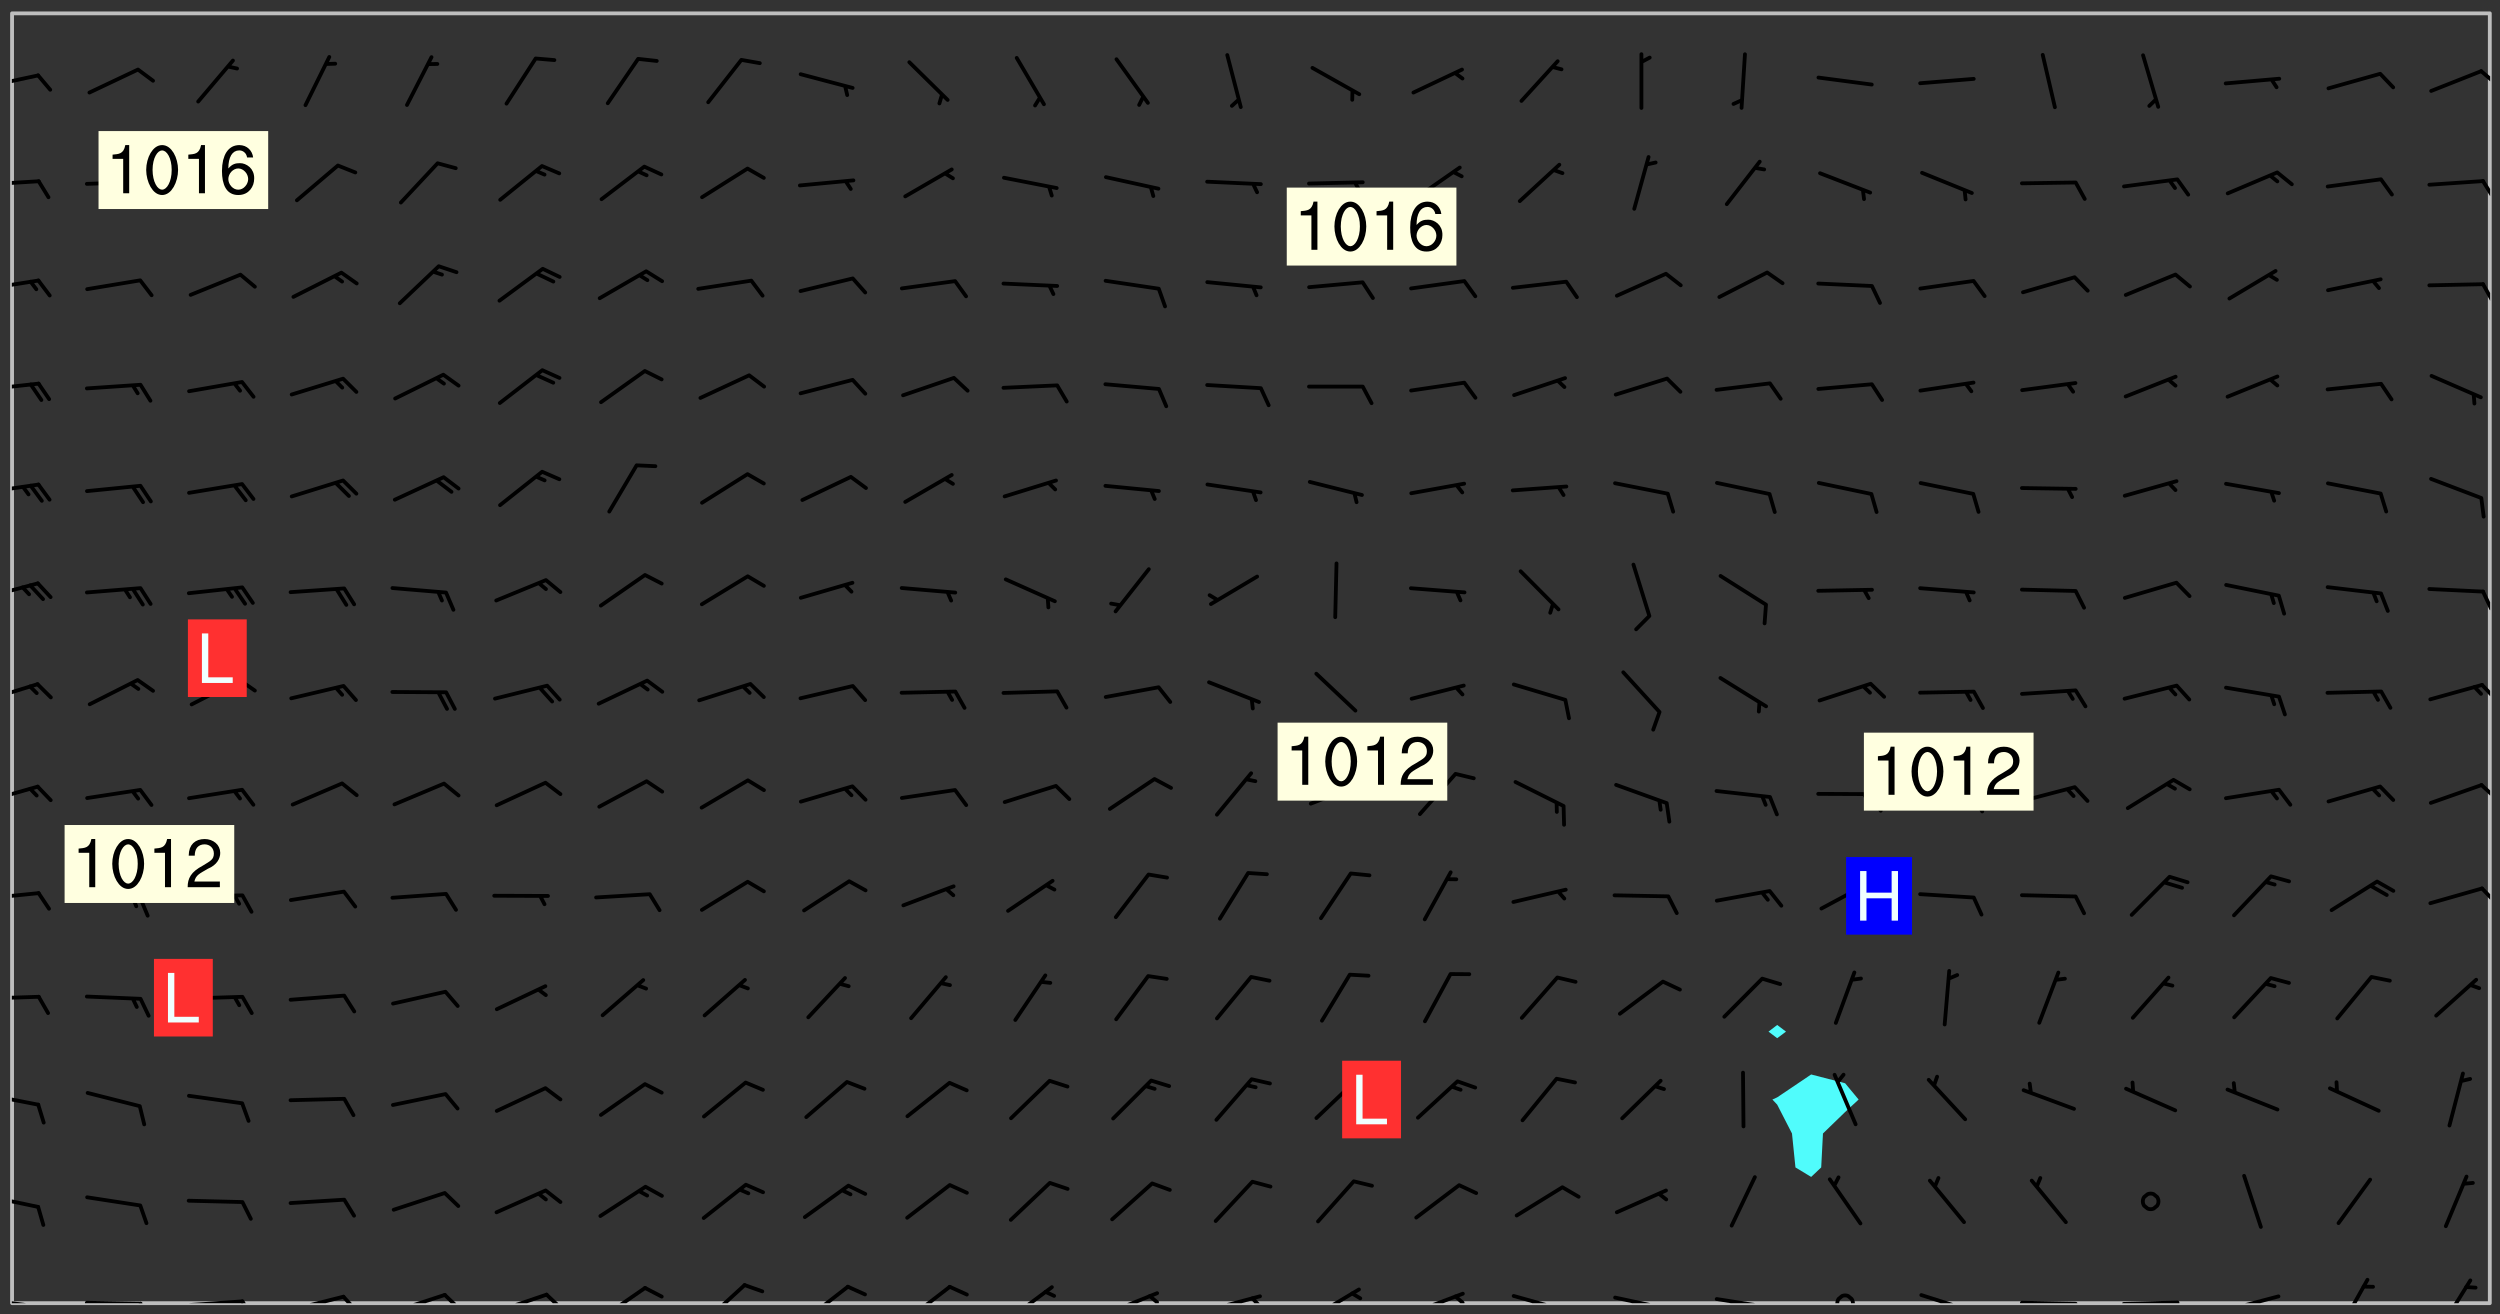 <svg xmlns="http://www.w3.org/2000/svg" role="img" xmlns:xlink="http://www.w3.org/1999/xlink" viewBox="142.45 309.95 326.84 171.84"><rect x="142.45" y="309.95" width="326.84" height="171.84" fill="#333333" stroke="none"/><defs><clipPath id="clip2"><path d="M 144 311.672 L 145 311.672 L 145 480.328 L 144 480.328 Z M 144 311.672"/></clipPath><clipPath id="clip3"><path d="M 144 311.672 L 468 311.672 L 468 480.328 L 144 480.328 Z M 144 311.672"/></clipPath><clipPath id="clip4"><path d="M 467 311.672 L 468 311.672 L 468 480.328 L 467 480.328 Z M 467 311.672"/></clipPath><clipPath id="clip5"><path d="M 144 479 L 148 479 L 148 480.328 L 144 480.328 Z M 144 479"/></clipPath><clipPath id="clip6"><path d="M 147 480 L 149 480 L 149 480.328 L 147 480.328 Z M 147 480"/></clipPath><clipPath id="clip7"><path d="M 153 480 L 162 480 L 162 480.328 L 153 480.328 Z M 153 480"/></clipPath><clipPath id="clip8"><path d="M 160 480 L 163 480 L 163 480.328 L 160 480.328 Z M 160 480"/></clipPath><clipPath id="clip9"><path d="M 166 479 L 175 479 L 175 480.328 L 166 480.328 Z M 166 479"/></clipPath><clipPath id="clip10"><path d="M 173 479 L 176 479 L 176 480.328 L 173 480.328 Z M 173 479"/></clipPath><clipPath id="clip11"><path d="M 180 479 L 188 479 L 188 480.328 L 180 480.328 Z M 180 479"/></clipPath><clipPath id="clip12"><path d="M 187 479 L 190 479 L 190 480.328 L 187 480.328 Z M 187 479"/></clipPath><clipPath id="clip13"><path d="M 193 478 L 201 478 L 201 480.328 L 193 480.328 Z M 193 478"/></clipPath><clipPath id="clip14"><path d="M 200 478 L 203 478 L 203 480.328 L 200 480.328 Z M 200 478"/></clipPath><clipPath id="clip15"><path d="M 206 478 L 215 478 L 215 480.328 L 206 480.328 Z M 206 478"/></clipPath><clipPath id="clip16"><path d="M 213 478 L 216 478 L 216 480.328 L 213 480.328 Z M 213 478"/></clipPath><clipPath id="clip17"><path d="M 220 478 L 228 478 L 228 480.328 L 220 480.328 Z M 220 478"/></clipPath><clipPath id="clip18"><path d="M 234 477 L 241 477 L 241 480.328 L 234 480.328 Z M 234 477"/></clipPath><clipPath id="clip19"><path d="M 247 477 L 254 477 L 254 480.328 L 247 480.328 Z M 247 477"/></clipPath><clipPath id="clip20"><path d="M 260 477 L 267 477 L 267 480.328 L 260 480.328 Z M 260 477"/></clipPath><clipPath id="clip21"><path d="M 274 477 L 281 477 L 281 480.328 L 274 480.328 Z M 274 477"/></clipPath><clipPath id="clip22"><path d="M 286 478 L 294 478 L 294 480.328 L 286 480.328 Z M 286 478"/></clipPath><clipPath id="clip23"><path d="M 292 479 L 294 479 L 294 480.328 L 292 480.328 Z M 292 479"/></clipPath><clipPath id="clip24"><path d="M 300 479 L 308 479 L 308 480.328 L 300 480.328 Z M 300 479"/></clipPath><clipPath id="clip25"><path d="M 305 479 L 308 479 L 308 480.328 L 305 480.328 Z M 305 479"/></clipPath><clipPath id="clip26"><path d="M 313 478 L 321 478 L 321 480.328 L 313 480.328 Z M 313 478"/></clipPath><clipPath id="clip27"><path d="M 326 478 L 334 478 L 334 480.328 L 326 480.328 Z M 326 478"/></clipPath><clipPath id="clip28"><path d="M 332 479 L 334 479 L 334 480.328 L 332 480.328 Z M 332 479"/></clipPath><clipPath id="clip29"><path d="M 340 479 L 348 479 L 348 480.328 L 340 480.328 Z M 340 479"/></clipPath><clipPath id="clip30"><path d="M 353 479 L 361 479 L 361 480.328 L 353 480.328 Z M 353 479"/></clipPath><clipPath id="clip31"><path d="M 366 479 L 375 479 L 375 480.328 L 366 480.328 Z M 366 479"/></clipPath><clipPath id="clip32"><path d="M 382 479 L 385 479 L 385 480.328 L 382 480.328 Z M 382 479"/></clipPath><clipPath id="clip33"><path d="M 393 479 L 401 479 L 401 480.328 L 393 480.328 Z M 393 479"/></clipPath><clipPath id="clip34"><path d="M 406 480 L 415 480 L 415 480.328 L 406 480.328 Z M 406 480"/></clipPath><clipPath id="clip35"><path d="M 419 479 L 428 479 L 428 480.328 L 419 480.328 Z M 419 479"/></clipPath><clipPath id="clip36"><path d="M 433 479 L 441 479 L 441 480.328 L 433 480.328 Z M 433 479"/></clipPath><clipPath id="clip37"><path d="M 448 477 L 453 477 L 453 480.328 L 448 480.328 Z M 448 477"/></clipPath><clipPath id="clip38"><path d="M 461 477 L 466 477 L 466 480.328 L 461 480.328 Z M 461 477"/></clipPath><clipPath id="clip39"><path d="M 144 466 L 148 466 L 148 468 L 144 468 Z M 144 466"/></clipPath><clipPath id="clip40"><path d="M 144 452 L 148 452 L 148 455 L 144 455 Z M 144 452"/></clipPath><clipPath id="clip41"><path d="M 144 440 L 148 440 L 148 441 L 144 441 Z M 144 440"/></clipPath><clipPath id="clip42"><path d="M 144 426 L 148 426 L 148 428 L 144 428 Z M 144 426"/></clipPath><clipPath id="clip43"><path d="M 466 425 L 468 425 L 468 429 L 466 429 Z M 466 425"/></clipPath><clipPath id="clip44"><path d="M 144 412 L 148 412 L 148 415 L 144 415 Z M 144 412"/></clipPath><clipPath id="clip45"><path d="M 466 412 L 468 412 L 468 415 L 466 415 Z M 466 412"/></clipPath><clipPath id="clip46"><path d="M 144 399 L 148 399 L 148 402 L 144 402 Z M 144 399"/></clipPath><clipPath id="clip47"><path d="M 466 399 L 468 399 L 468 402 L 466 402 Z M 466 399"/></clipPath><clipPath id="clip48"><path d="M 144 385 L 148 385 L 148 389 L 144 389 Z M 144 385"/></clipPath><clipPath id="clip49"><path d="M 466 387 L 468 387 L 468 390 L 466 390 Z M 466 387"/></clipPath><clipPath id="clip50"><path d="M 144 373 L 148 373 L 148 375 L 144 375 Z M 144 373"/></clipPath><clipPath id="clip51"><path d="M 144 359 L 148 359 L 148 362 L 144 362 Z M 144 359"/></clipPath><clipPath id="clip52"><path d="M 144 346 L 148 346 L 148 348 L 144 348 Z M 144 346"/></clipPath><clipPath id="clip53"><path d="M 466 346 L 468 346 L 468 350 L 466 350 Z M 466 346"/></clipPath><clipPath id="clip54"><path d="M 144 333 L 148 333 L 148 335 L 144 335 Z M 144 333"/></clipPath><clipPath id="clip55"><path d="M 466 333 L 468 333 L 468 336 L 466 336 Z M 466 333"/></clipPath><clipPath id="clip56"><path d="M 144 319 L 148 319 L 148 322 L 144 322 Z M 144 319"/></clipPath><clipPath id="clip57"><path d="M 466 319 L 468 319 L 468 322 L 466 322 Z M 466 319"/></clipPath><g id="surface513" clip-path="url(#clip1)"><path fill="#fff" fill-opacity="0" fill-rule="evenodd" d="M 0 0 L 1000 0 L 1000 1000 L 0 1000 Z M 0 0"/><path fill="#d3d3d3" fill-opacity="0" fill-rule="evenodd" d="M162.152 355.867L161.918 356.16 161.977 356.395 162.094 356.566 162.27 356.801 162.562 357.148 162.676 357.207 162.793 357.035 162.852 356.801 163.027 356.625 163.492 356.449 164.191 356.449 164.426 356.742 164.715 357.559 164.773 357.734 164.949 357.965 165.301 358.199 166 358.898 166.172 359.074 166.406 359.422 166.641 359.832 166.93 360.414 167.34 360.879 167.57 361.113 167.805 361.289 167.922 361.52 168.098 361.812 168.27 362.977 168.27 363.211 168.328 363.5 168.387 363.617 168.504 363.734 168.852 364.145 168.969 364.316 169.145 364.492 169.32 364.727 169.438 364.898 169.609 365.25 169.668 365.484 169.902 365.891 170.137 365.832 169.961 366.008 169.902 366.938 169.32 366.938 169.086 366.824 168.738 366.938 168.621 367.055 168.562 367.348 168.504 367.523 168.387 367.695 167.922 367.988 167.863 368.223 167.805 368.336 167.805 368.98 167.863 369.152 167.863 369.562 167.922 369.621 167.922 370.027 167.98 370.434 168.098 370.609 168.156 370.668 168.387 371.309 168.328 371.602 168.328 372.301 168.27 372.883 168.27 373.117 168.211 373.348 168.156 373.699 168.156 375.621 168.211 375.738 168.637 375.738 168.27 375.855 168.246 376.207 169.137 377.375 170.879 377.914 172.219 378.273 172.219 378.812 172.309 379.621 172.844 380.336 174.363 380.605 175.254 380.52 175.344 381.684 175.879 381.863 177.039 381.684 179.094 380.699 180.254 380.336 182.133 380.16 183.828 379.98 183.648 380.699 182.133 380.785 180.883 380.875 180.078 381.145 179.004 381.953 179.273 382.672 179.809 383.57 179.629 384.195 179.363 385.004 179.629 386.082 180.254 386.98 181.059 387.16 182.309 386.98 182.043 387.703 182.141 388.207 182.195 388.5 182.195 388.672 182.254 388.965 182.254 389.371 182.43 389.488 182.781 389.605 183.188 389.605 183.48 389.43 183.594 389.312 183.652 389.195 183.77 388.965 183.828 388.789 184.18 388.324 184.41 388.148 184.586 388.09 184.762 388.148 184.82 388.324 184.938 389.312 184.992 389.781 185.051 389.953 185.168 390.188 185.344 390.246 186.16 390.305 186.449 390.305 186.566 390.539 186.625 390.945 186.684 391.297 186.684 392.402 186.801 392.695 186.918 393.043 187.207 393.742 187.383 394.094 187.965 394.848 188.316 395.023 188.488 395.082 188.957 395.316 189.598 395.781 189.945 396.016 190.238 396.191 190.531 396.246 190.762 396.309 191.578 396.656 191.871 396.832 191.984 397.004 192.336 397.355 192.453 397.531 192.977 398.172 192.977 398.461 193.035 398.812 193.035 399.16 193.094 399.512 193.152 399.801 193.27 399.859 193.441 399.918 193.617 399.918 194.199 400.152 194.375 400.27 194.551 400.559 194.727 400.793 194.84 401.027 195.133 401.258 195.25 401.375 195.25 401.785 195.309 401.84 195.598 402.074 195.832 402.191 195.891 402.309 196.008 402.48 196.066 402.598 196.297 402.832 196.355 403.008 196.59 403.066 196.707 403.125 196.59 403.238 196.531 403.355 196.531 403.473 196.414 403.766 196.297 404.055 196.297 404.637 196.473 404.754 196.59 404.812 196.648 404.93 196.766 405.047 196.879 405.105 197.055 405.453 197.113 405.805 197.172 406.211 197.172 406.387 197.113 406.562 196.996 407.262 196.996 407.434 197.113 407.609 197.406 407.902 197.812 407.902 197.988 408.02 198.105 408.191 198.223 408.484 198.223 408.719 197.695 408.719 197.465 408.484 197.23 408.484 197.055 408.543 196.996 409.242 197.055 409.59 197.172 409.766 197.348 410.176 197.465 410.406 197.754 410.875 197.93 410.93 198.453 410.93 198.688 410.988 199.445 411.629 199.504 411.922 199.504 412.156 199.562 412.215 199.793 412.562 199.793 412.914 199.676 413.086 199.676 413.379 199.969 413.668 200.262 413.844 200.434 413.902 200.727 414.078 201.02 414.195 201.602 414.602 201.891 414.836 202.184 415.012 202.402 415.172 202.418 415.184 202.648 415.359 203.289 415.883 203.465 416.117 203.582 416.293 203.758 416.469 203.871 416.641 203.871 417.281 203.988 417.457 204.457 417.574 205.039 417.691 205.273 417.75 205.504 417.863 205.797 417.98 205.91 418.039 206.496 418.391 206.785 418.562 206.961 418.625 207.137 418.68 207.312 418.738 208.012 419.09 208.301 419.266 208.535 419.32 208.824 419.496 209.059 419.613 209.699 420.02 209.992 420.137 210.164 420.195 210.398 420.254 210.809 420.312 211.039 420.371 211.273 420.488 211.332 420.66 210.922 420.836 211.391 420.895 211.449 421.188 211.562 421.422 211.738 421.477 211.973 421.535 212.148 421.594 212.555 421.711 213.195 421.945 213.312 422.117 213.371 422.352 213.371 422.527 213.312 422.645 213.254 423.051 213.488 423.285 213.605 423.344 213.953 423.461 214.594 423.691 214.77 423.809 215.059 423.926 215.234 424.102 215.469 424.566 216.051 425.672 216.227 425.848 216.574 426.023 216.75 426.141 217.102 426.258 218.148 426.781 218.383 426.84 218.848 426.953 219.141 427.012 219.605 427.188 220.363 427.77 220.598 428.004 220.945 428.469 221.121 428.645 221.41 428.879 222.227 429.578 222.52 429.754 222.809 430.043 223.102 430.219 223.395 430.508 224.09 431.148 224.266 431.324 224.559 431.559 224.848 431.793 225.316 432.082 225.957 432.664 226.305 432.898 226.539 433.191 226.887 433.539 227.238 434.004 228.172 434.996 228.52 435.402 228.637 435.578 228.871 435.637 228.984 435.754 229.629 435.93 229.859 436.043 230.094 436.102 230.387 436.277 230.617 436.395 231.551 437.094 231.957 437.5 232.191 437.676 232.598 437.852 232.832 437.969 233.648 438.316 233.996 438.551 234.23 438.668 234.523 438.957 234.754 439.074 235.512 439.426 235.863 439.598 236.094 439.656 236.387 439.773 236.621 439.832 237.492 440.008 238.309 440.008 238.777 440.238 238.949 440.297 239.824 440.996 240.289 441.113 240.582 441.172 240.758 441.23 240.988 441.289 241.457 441.348 241.805 441.406 242.156 441.465 242.562 441.523 242.855 441.523 243.027 441.582 243.027 441.812 243.203 441.988 243.496 441.988 243.844 442.047 244.195 442.105 244.895 442.223 245.535 442.223 246 441.988 246.293 441.812 246.465 441.695 246.875 441.523 247.164 441.348 248.098 440.883 248.566 440.59 249.09 440.297 249.555 440.125 250.02 439.949 251.07 439.484 251.359 439.367 251.77 439.25 252.059 439.133 252.586 438.957 254.102 438.258 254.684 437.91 254.973 437.852 255.266 437.793 255.613 437.676 256.488 437.445 256.84 437.328 256.953 437.328 257.188 437.27 258.062 437.035 258.297 436.977 259.109 436.977 259.461 436.918 260.277 436.801 260.449 436.742 260.801 436.688 261.094 436.629 261.324 436.57 262.141 436.395 262.316 436.336 262.664 436.336 262.898 436.277 263.363 436.16 264.121 435.988 264.355 435.93 264.703 435.93 265.113 435.812 265.402 435.754 266.688 435.695 266.977 435.695 267.387 435.637 267.617 435.578 267.793 435.578 268.668 435.461 269.074 435.461 269.484 435.344 269.832 435.344 270.184 435.23 271.055 435.172 272.805 435.172 273.852 435.461 274.262 435.578 274.551 435.695 274.902 435.812 275.191 435.93 276.242 436.102 276.531 436.16 276.824 436.16 277.117 436.219 277.289 436.277 277.699 436.336 277.871 436.395 277.988 436.453 278.105 436.453 278.223 436.512 278.574 436.57 278.688 436.57 279.098 436.637 281.02 437.031 282.945 437.426 284.465 437.875 286.16 438.594 288.305 439.398 289.91 438.68 291.34 437.875 292.5 436.797 293.75 436.348 296.785 435.629 298.66 435.27 300.805 433.922 303.039 432.668 305.539 431.41 307.234 430.961 309.02 430.781 310.18 430.512 310.805 431.051 312.145 430.781 312.859 429.793 313.844 428.449 314.289 428.27 315.094 427.91 316.969 427.371 318.754 426.922 320.004 426.652 321.164 426.562 322.863 426.473 324.824 426.203 326.074 426.113 326.613 426.113 327.238 426.023 328.129 426.023 330.273 425.844 332.684 425.664 335.273 425.574 336.969 425.754 338.578 425.844 340.008 426.203 341.168 426.922 343.043 427.91 344.203 429.438 344.469 430.152 345.098 430.242 345.453 431.141 345.988 431.68 346.523 433.207 347.598 433.566 348.133 433.566 347.328 434.102 347.418 435.809 348.133 438.504 349.023 439.309 349.918 440.297 350.633 441.555 352.418 442.094 353.938 441.914 354.293 443.258 355.902 442.453 356.883 441.914 357.152 442.184 357.469 441.969 357.688 441.824 358.488 442.273 358.938 441.914 359.293 441.914 359.828 441.645 360.367 440.926 360.902 440.656 361.527 439.668 362.688 440.117 363.527 440.488 364.922 441.105 366.617 440.926 368.223 440.926 370.008 441.016 370.188 439.309 370.723 437.965 371.527 438.234 372.02 439.082 372.422 439.488 372.332 440.027 372.332 440.387 373.047 440.836 373.758 440.566 375.188 440.566 375.547 441.555 375.992 442.812 376.707 444.156 377.957 444.785 379.652 445.414 380.367 445.234 380.547 444.695 381.527 444.605 381.977 444.965 382.062 446.223 381.797 446.852 381.262 447.031 381.262 447.57 381.977 448.555 382.242 449.094 383.227 450.082 384.027 451.16 383.762 451.52 383.672 452.418 383.047 454.75 382.691 456.816 382.602 458.609 382.422 459.328 382.332 459.867 382.332 461.305 381.352 463.188 380.992 464.895 380.457 465.793 379.652 466.961 379.387 467.5 381.441 468.754 381.527 469.113 381.172 469.652 381.082 469.473 381.082 470.281 381.172 471.719 380.727 472.434 379.652 472.527 379.387 473.242 379.922 474.141 380.727 474.859 381.887 475.668 383.227 475.938 383.672 476.297 383.316 476.746 381.527 476.656 380.277 476.207 379.562 475.488 378.938 475.398 378.762 478.988 378.574 480.297 467.934 480.297 467.934 311.703 412.664 311.703 412.664 360.785 413.426 360.91 416.715 361.453 418.738 364.289 418.738 367.043 421.09 367.375 423.438 367.707 427.488 367.707 426.109 371.867 424.086 372.574 422.062 373.277 421.52 373.621 418.926 375.238 418.738 375.355 416.715 373.277 415.984 370.535 413.312 368.457 411.938 364.957 411.871 364.875 409.914 362.203 412.664 360.785 412.664 311.703 294.422 311.703 294.422 403.117 294.539 403.148 294.672 403.16 294.746 403.234 294.852 403.281 294.941 403.34 295.027 403.398 295.117 403.457 295.414 403.754 295.473 403.844 295.504 403.961 295.531 404.078 295.547 404.215 295.516 404.332 295.457 404.422 295.398 404.508 295.355 404.613 295.309 404.715 295.281 404.836 295.281 404.98 295.457 405.25 295.605 405.398 295.68 405.484 295.754 405.559 295.797 405.664 295.859 405.754 295.918 405.84 295.961 405.945 296.02 406.035 296.066 406.137 296.109 406.242 296.168 406.328 296.285 406.508 296.359 406.582 296.422 406.668 296.48 406.758 296.523 406.863 296.582 406.953 296.641 407.039 296.703 407.129 296.762 407.219 296.805 407.32 296.922 407.5 296.996 407.574 297.055 407.66 297.129 407.734 297.219 407.793 297.324 407.84 297.473 407.84 297.605 407.824 297.738 407.84 297.84 407.793 297.914 407.719 297.961 407.617 297.945 407.484 297.945 407.336 297.898 407.23 297.871 407.113 297.824 407.012 297.797 406.891 297.754 406.789 297.691 406.699 297.648 406.598 297.605 406.492 297.574 406.375 297.559 406.242 297.547 406.105 297.633 406.047 297.691 405.961 297.812 405.93 297.855 406.035 297.871 406.168 297.871 406.285 297.93 406.387 297.988 406.477 298.078 406.535 298.227 406.684 298.285 406.773 298.328 406.879 298.316 406.98 298.402 407.039 298.508 407.086 298.594 407.145 298.684 407.203 298.758 407.277 298.641 407.305 298.535 407.352 298.449 407.41 298.375 407.484 298.316 407.574 298.254 407.66 298.227 407.781 298.18 407.883 298.137 407.988 298.105 408.105 298.094 408.238 298.078 408.371 298.078 408.52 298.105 408.637 298.152 408.742 298.195 408.844 298.254 408.934 298.328 409.008 298.418 409.066 298.492 409.141 298.582 409.199 298.641 409.289 298.684 409.395 298.73 409.496 298.848 409.527 298.98 409.543 299.129 409.543 299.246 409.512 299.352 409.555 299.395 409.66 299.441 409.762 299.469 409.883 299.5 410 299.527 410.117 299.559 410.238 299.586 410.355 299.691 410.398 299.793 410.445 299.926 410.43 300.074 410.578 300.137 410.664 300.211 410.738 300.281 410.812 300.371 410.875 300.477 410.918 300.578 410.961 300.695 410.992 300.832 411.008 300.949 410.977 301.023 410.902 301.051 410.785 301.039 410.652 301.008 410.531 300.98 410.414 301.023 410.309 301.141 410.309 301.23 410.371 301.348 410.398 301.496 410.398 301.629 410.414 301.777 410.414 301.91 410.43 302.043 410.414 302.191 410.414 302.324 410.398 302.457 410.387 302.594 410.398 302.711 410.371 302.844 410.355 303.035 410.297 302.977 410.473 302.961 410.605 302.934 410.727 302.918 410.859 302.859 410.945 302.727 410.961 302.621 411.008 302.516 411.051 302.398 411.082 302.281 411.109 302.016 411.141 301.867 411.141 301.734 411.156 301.66 411.23 301.719 411.316 301.867 411.465 301.984 411.645 302.059 411.715 302.148 411.777 302.238 411.836 302.324 411.895 302.414 411.953 302.516 411.996 302.621 412.059 302.727 412.102 302.812 412.16 302.918 412.207 303.02 412.25 303.199 412.367 303.258 412.457 303.215 412.559 303.168 412.664 303.184 412.797 303.406 413.02 303.465 413.109 303.508 413.211 303.539 413.332 303.582 413.434 303.598 413.566 303.629 413.684 303.641 413.82 303.672 413.938 303.82 414.086 303.922 414.129 304.027 414.172 304.145 414.203 304.277 414.219 304.414 414.234 304.531 414.234 304.648 414.203 304.738 414.145 304.781 414.039 304.828 413.938 304.871 413.832 304.902 413.715 304.914 413.582 304.914 413.434 304.902 413.301 304.887 413.168 304.855 413.051 304.812 412.945 304.766 412.84 304.723 412.738 304.68 412.633 304.664 412.5 304.68 412.367 304.707 412.25 304.738 412.133 304.766 412.012 304.812 411.91 304.902 411.852 304.988 411.789 305.062 411.715 305.152 411.656 305.375 411.434 305.434 411.348 305.508 411.273 305.625 411.094 305.684 411.008 305.684 410.859 305.609 410.785 305.508 410.738 305.402 410.695 305.301 410.652 305.242 410.562 305.195 410.457 305.168 410.34 305.258 410.281 305.375 410.25 305.477 410.207 305.656 410.09 305.805 409.941 305.816 409.809 305.805 409.703 305.715 409.645 305.582 409.66 305.434 409.66 305.301 409.676 305.168 409.66 305.047 409.629 304.961 409.57 304.887 409.496 304.828 409.406 304.766 409.32 304.648 409.141 304.59 409.055 304.621 408.934 304.707 408.875 304.828 408.844 304.887 408.758 304.887 408.637 304.855 408.52 304.797 408.43 304.738 408.344 304.691 408.238 304.664 408.121 304.648 407.988 304.707 407.898 304.781 407.824 304.871 407.766 304.988 407.586 305.062 407.512 305.121 407.426 305.27 407.277 305.391 407.246 305.523 407.23 305.656 407.246 305.73 407.32 305.773 407.426 305.789 407.559 305.758 407.676 305.641 407.707 305.508 407.719 305.359 407.867 305.316 407.973 305.27 408.074 305.242 408.195 305.211 408.312 305.211 408.461 305.242 408.578 305.285 408.684 305.344 408.773 305.418 408.844 305.492 408.918 305.609 408.949 305.73 408.977 305.848 408.949 305.98 408.934 306.098 408.934 306.188 408.992 306.262 409.066 306.309 409.172 306.367 409.258 306.469 409.305 306.602 409.32 306.707 409.363 306.793 409.422 306.781 409.527 306.707 409.602 306.527 409.719 306.469 409.809 306.379 409.867 306.309 409.941 306.234 410.016 306.172 410.105 306.145 410.223 306.129 410.355 306.145 410.488 306.129 410.621 306.129 410.77 306.145 410.902 306.172 411.02 306.203 411.141 306.277 411.215 306.367 411.273 306.453 411.332 306.543 411.391 306.66 411.422 306.66 411.508 306.559 411.555 306.469 411.613 306.203 411.645 306.086 411.672 305.938 411.672 305.832 411.715 305.73 411.762 305.672 411.852 305.609 412.086 305.598 412.219 305.566 412.34 305.551 412.473 305.551 412.766 305.539 412.898 305.551 413.035 305.566 413.168 305.699 413.184 305.832 413.195 305.953 413.227 306.039 413.285 306.113 413.359 306.16 413.465 306.203 413.566 306.219 413.699 306.219 414.145 306.203 414.277 306.203 414.723 306.234 414.988 306.262 415.105 306.277 415.238 306.309 415.355 306.395 415.566 306.426 415.832 306.426 415.98 306.395 416.098 306.367 416.215 306.336 416.336 306.309 416.453 306.277 416.57 306.246 416.691 306.234 416.824 306.219 416.957 306.309 417.016 306.426 416.984 306.527 417 306.574 417.105 306.543 417.371 306.543 417.812 306.5 417.918 306.453 418.023 306.41 418.125 306.367 418.23 306.309 418.316 306.277 418.438 306.234 418.555 306.203 418.672 306.188 418.805 306.203 418.938 306.262 419.027 306.367 419.074 306.453 419.133 306.512 419.219 306.5 419.355 306.469 419.473 306.426 419.574 306.426 420.02 306.41 420.152 306.41 420.301 306.379 420.418 306.336 420.523 306.309 420.641 306.262 420.746 306.219 420.848 306.188 420.969 306.16 421.086 306.129 421.219 306.098 421.336 306.07 421.453 306.027 421.559 305.996 421.676 305.965 421.797 305.953 421.93 305.938 422.062 305.938 422.359 305.965 422.477 305.965 422.625 306.012 423.023 306.039 423.141 306.098 423.23 306.219 423.262 306.367 423.262 306.5 423.246 306.559 423.336 306.559 423.453 306.5 423.543 306.41 423.602 306.309 423.645 306.203 423.691 306.113 423.75 306.027 423.809 305.891 423.824 305.773 423.793 305.641 423.777 305.539 423.824 305.477 423.91 305.465 424.047 305.449 424.18 305.418 424.297 305.391 424.414 305.375 424.547 305.344 424.668 305.344 424.965 305.359 425.098 305.391 425.215 305.391 425.363 305.402 425.496 305.402 425.645 305.375 425.762 305.328 425.863 305.301 425.984 305.27 426.102 305.211 426.191 305.137 426.266 305.035 426.309 304.93 426.355 304.812 426.383 304.691 426.414 304.59 426.367 304.648 426.281 304.754 426.234 304.781 426.117 304.812 426 304.84 425.879 304.871 425.762 304.871 425.613 304.887 425.48 304.855 425.363 304.812 425.258 304.707 425.273 304.633 425.348 304.531 425.391 304.441 425.453 304.367 425.527 304.324 425.629 304.309 425.762 304.277 425.879 304.25 426 304.219 426.117 304.191 426.234 304.16 426.355 304.133 426.473 304.102 426.59 304.059 426.695 303.969 426.754 303.879 426.754 303.762 426.723 303.73 426.637 303.746 426.5 303.715 426.383 303.715 426.234 303.703 426.102 303.703 425.953 303.641 425.719 303.613 425.598 303.57 425.496 303.523 425.391 303.465 425.305 303.406 425.215 303.363 425.109 303.301 425.023 303.152 424.875 303.082 424.801 302.977 424.754 302.871 424.711 302.77 424.668 302.473 424.371 302.383 424.297 302.297 424.238 302.191 424.195 302.102 424.133 302.016 424.074 301.91 424.031 301.82 423.973 301.734 423.91 301.66 423.84 301.555 423.793 301.469 423.734 301.363 423.691 301.273 423.629 301.172 423.586 301.066 423.543 300.98 423.484 300.875 423.438 300.77 423.395 300.668 423.348 300.578 423.289 300.477 423.246 300.371 423.203 300.281 423.141 300.164 423.113 300.031 423.098 299.898 423.113 299.75 423.113 299.617 423.129 299.5 423.098 299.41 423.039 299.336 422.965 299.246 422.906 299.145 422.859 298.996 422.859 298.875 422.832 298.773 422.789 298.699 422.715 298.582 422.535 298.492 422.477 298.391 422.434 298.301 422.371 298.195 422.328 298.105 422.27 298.02 422.211 297.914 422.164 297.855 422.078 297.797 421.988 297.754 421.883 297.707 421.781 297.633 421.707 297.547 421.648 297.473 421.574 297.383 421.516 297.16 421.293 297.117 421.188 297.086 420.922 297.191 420.879 297.336 420.879 297.441 420.922 297.516 420.996 297.605 421.055 297.691 421.113 297.797 421.16 297.887 421.219 298.035 421.367 298.105 421.441 298.254 421.59 298.316 421.676 298.391 421.75 298.477 421.809 298.551 421.883 298.641 421.945 298.73 422.004 298.816 422.062 299.086 422.238 299.188 422.285 299.293 422.328 299.395 422.371 299.441 422.297 299.5 422.211 299.574 422.137 299.645 422.062 299.75 422.105 299.824 422.18 299.883 422.27 299.926 422.371 299.973 422.477 300.016 422.582 300.137 422.609 300.254 422.582 300.328 422.492 300.371 422.387 300.43 422.297 300.504 422.223 300.609 422.18 300.727 422.152 300.859 422.164 300.949 422.223 301.098 422.371 301.156 422.461 301.199 422.566 301.246 422.668 301.289 422.773 301.332 422.875 301.438 422.922 301.543 422.965 301.676 422.98 301.762 422.922 301.82 422.832 301.895 422.758 302 422.715 302.117 422.742 302.223 422.789 302.324 422.832 302.43 422.875 302.531 422.922 302.711 423.039 302.711 423.156 302.695 423.289 302.711 423.422 302.727 423.559 302.785 423.645 302.887 423.691 303.008 423.719 303.125 423.75 303.273 423.75 303.391 423.719 303.449 423.629 303.629 423.512 303.688 423.422 303.762 423.348 303.82 423.262 303.938 423.082 304.117 422.965 304.234 422.996 304.324 423.055 304.367 423.129 304.352 423.262 304.352 423.379 304.441 423.438 304.59 423.438 304.723 423.422 304.855 423.41 305.121 423.379 305.227 423.336 305.344 423.305 305.465 423.277 305.539 423.203 305.609 423.129 305.672 423.039 305.656 422.934 305.609 422.832 305.508 422.789 305.402 422.773 305.285 422.801 305.02 422.832 304.871 422.832 304.797 422.758 304.707 422.699 304.59 422.668 304.473 422.641 304.34 422.625 304.191 422.625 304.059 422.641 303.762 422.641 303.656 422.594 303.508 422.445 303.465 422.344 303.406 422.254 303.629 422.031 303.715 421.973 303.82 421.93 303.938 421.898 304.07 421.883 304.203 421.898 304.34 421.914 304.441 421.957 304.574 421.945 304.664 421.883 304.766 421.84 304.828 421.75 304.781 421.648 304.691 421.59 304.574 421.559 304.473 421.516 304.414 421.426 304.352 421.336 304.352 421.219 304.367 421.086 304.473 421.039 304.547 420.969 304.547 420.848 304.457 420.789 304.426 420.672 304.516 420.613 304.59 420.539 304.633 420.434 304.691 420.344 304.738 420.242 304.754 420.109 304.754 419.961 304.707 419.855 304.664 419.754 304.574 419.695 304.441 419.68 304.34 419.637 304.203 419.621 304.086 419.59 303.641 419.59 303.508 419.574 303.375 419.562 303.242 419.547 303.125 419.516 302.977 419.516 302.844 419.5 302.711 419.488 302.445 419.457 302.324 419.414 302.238 419.355 302.164 419.281 302.164 419.133 302.176 419 302.281 418.953 302.383 418.91 302.516 418.895 302.668 418.895 302.801 418.879 303.094 418.879 303.215 418.91 303.316 418.953 303.406 419.012 303.641 419.074 303.762 419.027 303.852 418.969 303.953 418.926 304.086 418.91 304.191 418.953 304.293 419 304.426 419.012 304.547 418.984 304.691 418.984 304.812 418.953 304.93 418.926 305.035 418.879 305.109 418.805 305.195 418.746 305.344 418.598 305.402 418.512 305.449 418.406 305.477 418.289 305.492 418.184 305.391 418.141 305.301 418.082 305.184 418.051 305.078 418.008 304.988 417.945 304.914 417.859 304.84 417.785 304.738 417.742 304.633 417.695 304.531 417.652 304.473 417.562 304.426 417.461 304.34 417.25 304.277 417.164 304.219 417.074 304.145 417 304.059 416.941 303.789 416.941 303.672 416.973 303.582 417.031 303.48 417.074 303.348 417.09 303.242 417.074 303.215 416.957 303.152 416.867 303.035 416.836 302.934 416.793 302.785 416.645 302.754 416.527 302.738 416.422 302.812 416.348 302.992 416.23 303.109 416.203 303.227 416.172 303.363 416.188 303.465 416.23 303.57 416.273 303.672 416.32 303.777 416.363 303.895 416.395 304.027 416.41 304.145 416.438 304.277 416.453 304.383 416.438 304.473 416.379 304.398 416.305 304.293 416.262 304.219 416.188 304.145 416.098 303.996 415.949 303.91 415.891 303.82 415.832 303.746 415.758 303.656 415.699 303.555 415.652 303.434 415.625 303.332 415.578 303.227 415.535 303.109 415.504 303.008 415.461 302.887 415.43 302.738 415.43 302.621 415.461 302.516 415.504 302.43 415.566 302.25 415.684 302.164 415.742 302.074 415.801 301.969 415.848 301.883 415.906 301.777 415.949 301.676 415.992 301.57 416.039 301.496 416.113 301.438 416.203 301.379 416.289 301.332 416.395 301.273 416.48 301.199 416.555 301.066 416.543 300.949 416.512 300.832 416.512 300.758 416.586 300.668 416.645 300.594 416.719 300.504 416.777 300.418 416.836 300.312 416.883 300.211 416.926 300.074 416.941 299.973 416.898 299.824 416.75 299.719 416.703 299.633 416.703 299.527 416.75 299.426 416.793 299.305 416.824 299.188 416.793 299.113 416.719 299.113 416.602 299.145 416.48 299.219 416.41 299.277 416.32 299.352 416.246 299.469 416.215 299.574 416.172 299.867 416.172 300 416.156 300.137 416.141 300.238 416.098 300.328 416.039 300.43 415.992 300.52 415.934 300.652 415.922 300.742 415.98 300.875 415.992 300.965 415.934 301.051 415.875 301.156 415.832 301.246 415.773 301.332 415.711 301.422 415.652 301.57 415.504 301.629 415.418 301.688 415.328 301.793 415.285 301.926 415.27 302.043 415.297 302.164 415.328 302.223 415.27 302.281 415.18 302.312 414.914 302.34 414.797 302.445 414.809 302.578 414.824 302.68 414.781 302.77 414.723 302.828 414.633 302.902 414.559 302.961 414.469 303.008 414.367 303.02 414.234 303.008 414.102 302.961 413.996 302.812 413.848 302.754 413.758 302.695 413.672 302.652 413.566 302.652 413.121 302.668 412.988 302.668 412.84 302.68 412.707 302.621 412.648 302.531 412.707 302.43 412.664 302.25 412.547 302.164 412.488 302.102 412.398 302.043 412.309 301.969 412.234 301.883 412.176 301.762 412.207 301.66 412.219 301.555 412.266 301.469 412.324 301.363 412.367 301.215 412.516 301.125 412.574 301.039 412.633 300.949 412.695 300.844 412.738 300.711 412.754 300.711 412.633 300.816 412.59 300.934 412.559 301.008 412.488 301.051 412.383 301.051 412.234 301.023 412.117 300.875 411.969 300.742 411.953 300.594 411.953 300.477 411.984 300.371 412.027 300.27 412.07 300.18 412.133 300.062 412.16 299.988 412.086 300 411.953 299.957 411.852 299.914 411.746 299.824 411.688 299.707 411.715 299.586 411.746 299.469 411.777 299.367 411.82 299.246 411.852 299.145 411.895 299.039 411.938 298.949 411.996 298.848 412.012 298.848 411.895 298.863 411.762 298.805 411.672 298.73 411.715 298.582 411.863 298.523 411.953 298.449 412.027 298.402 412.133 298.359 412.234 298.285 412.309 298.227 412.398 298.152 412.473 298.094 412.559 298.02 412.633 297.93 412.695 297.855 412.766 297.781 412.84 297.68 412.855 297.547 412.871 297.441 412.828 297.441 412.707 297.59 412.559 297.633 412.457 297.691 412.367 297.738 412.266 297.781 412.16 297.84 412.07 297.871 411.953 297.914 411.852 297.945 411.73 297.973 411.613 298.02 411.508 298.062 411.406 298.105 411.301 298.18 411.23 298.27 411.168 298.359 411.109 298.461 411.066 298.758 411.066 299.023 411.035 299.129 410.992 299.055 410.918 298.938 410.887 298.832 410.844 298.742 410.785 298.641 410.738 298.551 410.68 298.449 410.637 298.344 410.594 298.254 410.531 298.168 410.473 298.062 410.43 297.961 410.387 297.84 410.355 297.723 410.324 297.621 410.281 297.5 410.25 297.398 410.207 297.309 410.148 297.266 410.043 297.25 409.91 297.352 409.867 297.484 409.852 297.621 409.867 297.754 409.852 297.855 409.809 297.914 409.719 297.93 409.613 297.84 409.555 297.766 409.48 297.664 409.438 297.574 409.379 297.426 409.23 297.383 409.125 297.367 408.992 297.367 408.699 297.309 408.609 297.219 408.551 297.145 408.477 297.102 408.371 297.07 408.254 297.012 408.164 296.938 408.09 296.82 408.062 296.746 407.988 296.656 407.93 296.566 407.867 296.48 407.809 296.406 407.734 296.348 407.648 296.301 407.543 296.215 407.484 296.066 407.336 295.871 407.277 295.738 407.293 295.637 407.336 295.562 407.41 295.516 407.512 295.473 407.617 295.414 407.707 295.355 407.793 295.059 408.09 294.969 408.148 294.883 408.148 294.82 408.062 294.777 407.957 294.809 407.84 294.867 407.75 294.895 407.633 294.883 407.5 294.793 407.438 294.688 407.484 294.57 407.512 294.453 407.543 294.184 407.719 294.082 407.766 293.965 407.793 293.859 407.84 293.77 407.898 293.668 407.941 293.609 407.855 293.562 407.75 293.578 407.617 293.625 407.512 293.695 407.438 293.77 407.367 293.828 407.277 293.828 407.129 293.785 407.023 293.547 407.023 293.445 407.07 293.414 407.188 293.387 407.305 293.355 407.426 293.281 407.469 293.148 407.484 293.074 407.438 293.031 407.336 292.988 407.23 292.941 407.129 292.898 407.023 292.777 407.055 292.676 407.098 292.543 407.113 292.426 407.145 292.32 407.188 292.23 407.246 292.129 407.293 292.008 407.32 291.875 407.336 291.773 407.293 291.715 407.203 291.668 407.098 291.625 406.996 291.582 406.891 291.582 406.773 291.641 406.684 291.727 406.625 291.906 406.508 292.008 406.461 292.113 406.418 292.219 406.359 292.32 406.316 292.41 406.254 292.512 406.211 292.617 406.152 292.719 406.105 292.809 406.047 292.914 406.004 293.016 405.961 293.105 405.898 293.207 405.855 293.344 405.84 293.461 405.871 293.562 405.914 293.684 405.945 293.785 405.988 293.891 406.035 293.992 406.078 294.098 406.121 294.199 406.168 294.305 406.211 294.406 406.254 294.512 406.301 294.598 406.359 294.703 406.402 294.82 406.434 294.926 406.477 295.027 406.523 295.117 406.582 295.223 406.625 295.324 406.668 295.43 406.715 295.547 406.742 295.648 406.789 295.77 406.816 295.918 406.816 296.004 406.758 296.02 406.656 296.078 406.566 296.051 406.449 295.977 406.375 295.859 406.195 295.785 406.121 295.695 406.047 295.516 405.93 295.43 405.871 295.324 405.828 295.223 405.781 294.953 405.605 294.895 405.516 294.82 405.441 294.762 405.352 294.719 405.25 294.688 405.133 294.672 404.996 294.672 404.434 294.66 404.301 294.645 404.168 294.613 404.051 294.598 403.918 294.586 403.785 294.555 403.664 294.332 403.441 294.273 403.355 294.258 403.25 294.289 403.133 294.422 403.117 294.422 311.703 172.992 311.703 172.992 313.156 172.934 313.391 172.582 314.441 172.41 314.965 172.293 315.312 172.117 315.723 172 315.895 171.766 316.188 171.535 316.246 171.184 316.246 171.066 316.305 170.836 316.711 170.836 317.004 170.953 317.18 171.184 317.41 171.301 317.645 171.941 318.402 172.234 318.867 172.41 319.102 172.641 319.453 172.875 319.801 173.516 320.617 173.691 321.082 173.863 321.492 173.98 322.188 174.156 322.656 174.273 324.055 174.332 324.52 174.332 325.395 174.449 326.441 174.449 331.223 174.391 331.688 174.039 332.969 173.863 333.492 173.75 333.902 173.398 334.832 172.934 336 172.699 336.582 172.582 336.758 172.41 337.105 172.234 337.512 171.883 338.328 171.824 338.621 171.711 338.914 171.594 339.203 171.535 339.379 171.418 340.254 171.359 340.66 171.301 340.777 171.242 340.953 171.184 341.125 170.953 341.652 170.836 341.824 170.836 342.059 170.719 342.293 170.66 342.465 170.484 343.051 170.484 343.34 170.426 343.516 170.426 343.809 170.367 343.922 170.309 344.449 170.309 344.621 170.254 344.855 170.254 347.477 170.078 348.293 169.961 348.469 169.785 348.703 169.668 348.875 169.555 349.109 168.969 350.043 168.738 350.332 168.445 350.797 168.27 351.031 167.98 351.383 167.629 352.082 167.516 352.312 167.34 352.723 167.164 352.953 166.758 353.48 165.941 354.18 165.648 354.352 165.359 354.586 165.184 354.703 165.008 354.879 164.484 355.285 163.957 355.461 163.785 355.637 163.551 355.691 162.91 355.867 162.152 355.867M174.363 386.891L173.289 387.34 173.648 388.234 174.898 387.52 175.344 386.98 174.363 386.891"/><path fill="#d3d3d3" fill-opacity="0" fill-rule="evenodd" d="M201.508 416.598L200.613 416.598 201.062 417.227 202.043 417.586 202.848 417.496 203.293 416.508 203.117 416.598 202.402 416.242 201.508 416.598M356.129 475.668L356.07 475.145 356.07 474.852 356.184 474.559 356.242 474.328 356.711 473.859 356.824 473.859 356.941 473.746 357.059 473.688 357.234 473.688 357.469 473.629 357.816 473.629 358.051 473.688 358.168 473.746 358.398 473.918 358.457 474.094 358.574 474.676 358.574 474.969 358.457 475.145 358.285 475.434 358.109 475.609 357.582 476.133 357.352 476.367 357.234 476.426 357.059 476.426 356.941 476.367 356.535 476.074 356.359 475.957 356.242 475.898 356.184 475.785 356.129 475.668M362.77 464.711L362.711 464.539 362.711 463.43 362.77 463.258 362.945 463.199 363.117 463.141 363.293 463.141 363.527 463.082 363.645 463.141 363.703 463.84 363.645 464.012 363.527 464.188 363.41 464.246 363.176 464.77 363.062 464.828 362.828 464.828 362.77 464.711M372.383 450.32L372.266 450.145 372.266 449.445 372.559 448.57 372.676 448.398 372.852 448.047 372.965 447.816 373.082 447.523 373.434 446.766 373.551 446.535 373.723 446.301 373.898 446.301 374.016 446.242 374.656 446.242 374.773 446.301 375.008 446.535 375.18 446.648 375.531 446.941 375.648 447.059 375.762 447.234 375.762 447.348 375.879 447.406 375.996 447.523 375.996 448.223 375.938 448.398 375.938 448.629 375.879 448.805 375.531 449.855 375.414 450.086 375.297 450.32 375.18 450.379 374.949 450.613 374.309 450.902 373.434 450.902 373.023 450.785 372.383 450.32"/><path fill="none" stroke="#bebebe" stroke-linecap="round" stroke-linejoin="round" stroke-miterlimit="10" stroke-width=".5" d="M 431.957 354.305 L 108.027 354.305 L 108.027 185.68 L 431.957 185.68 L 431.957 354.305" transform="matrix(1 0 0 -1 36 666)"/><g clip-path="url(#clip2)"><path fill="#fff" fill-opacity="0" fill-rule="evenodd" d="M 144 475.891 L 144 480.328 L 144.004 480.328 L 144 480.328 L 144 311.672 L 144.004 311.672 L 144 311.672 L 144 475.891"/></g><g clip-path="url(#clip3)"><path fill="#fff" fill-opacity="0" fill-rule="evenodd" d="M 144.004 480.328 L 144.004 311.672 L 374.793 311.672 L 374.793 443.949 L 373.656 444.82 L 374.793 445.68 L 375.945 444.82 L 374.793 443.949 L 374.793 311.672 L 379.234 311.672 L 379.234 450.422 L 374.793 453.414 L 374.164 453.699 L 374.793 454.367 L 376.727 458.137 L 377.18 462.574 L 379.234 463.816 L 380.547 462.574 L 380.777 458.137 L 383.672 455.332 L 385.438 453.699 L 383.672 451.57 L 379.234 450.422 L 379.234 311.672 L 467.996 311.672 L 467.996 480.328 L 144.004 480.328"/></g><path fill="#50fcfc" fill-rule="evenodd" d="M374.793 445.68L373.656 444.82 374.793 443.949 375.945 444.82 374.793 445.68M374.793 454.367L374.164 453.699 374.793 453.414 379.234 450.422 383.672 451.57 385.438 453.699 383.672 455.332 380.777 458.137 380.547 462.574 379.234 463.816 377.18 462.574 376.727 458.137 374.793 454.367"/><g clip-path="url(#clip4)"><path fill="#fff" fill-opacity="0" fill-rule="evenodd" d="M 467.996 480.328 L 468 480.328 L 468 311.672 L 467.996 311.672 L 468 311.672 L 468 480.328 L 467.996 480.328"/></g><g clip-path="url(#clip5)"><path fill="none" stroke="#000" stroke-linecap="round" stroke-linejoin="round" stroke-miterlimit="10" stroke-width=".5" d="M 111.484 185.207 L 104.516 186.137" transform="matrix(1 0 0 -1 36 666)"/></g><g clip-path="url(#clip6)"><path fill="none" stroke="#000" stroke-linecap="round" stroke-linejoin="round" stroke-miterlimit="10" stroke-width=".5" d="M 111.484 185.207 L 112.34 182.906" transform="matrix(1 0 0 -1 36 666)"/></g><g clip-path="url(#clip7)"><path fill="none" stroke="#000" stroke-linecap="round" stroke-linejoin="round" stroke-miterlimit="10" stroke-width=".5" d="M 124.828 185.609 L 117.801 185.73" transform="matrix(1 0 0 -1 36 666)"/></g><g clip-path="url(#clip8)"><path fill="none" stroke="#000" stroke-linecap="round" stroke-linejoin="round" stroke-miterlimit="10" stroke-width=".5" d="M 124.828 185.609 L 125.941 183.426" transform="matrix(1 0 0 -1 36 666)"/></g><g clip-path="url(#clip9)"><path fill="none" stroke="#000" stroke-linecap="round" stroke-linejoin="round" stroke-miterlimit="10" stroke-width=".5" d="M 138.137 185.914 L 131.125 185.426" transform="matrix(1 0 0 -1 36 666)"/></g><g clip-path="url(#clip10)"><path fill="none" stroke="#000" stroke-linecap="round" stroke-linejoin="round" stroke-miterlimit="10" stroke-width=".5" d="M 138.137 185.914 L 139.434 183.836" transform="matrix(1 0 0 -1 36 666)"/></g><g clip-path="url(#clip11)"><path fill="none" stroke="#000" stroke-linecap="round" stroke-linejoin="round" stroke-miterlimit="10" stroke-width=".5" d="M 151.352 186.523 L 144.535 184.816" transform="matrix(1 0 0 -1 36 666)"/></g><g clip-path="url(#clip12)"><path fill="none" stroke="#000" stroke-linecap="round" stroke-linejoin="round" stroke-miterlimit="10" stroke-width=".5" d="M 151.352 186.523 L 152.996 184.703" transform="matrix(1 0 0 -1 36 666)"/></g><g clip-path="url(#clip13)"><path fill="none" stroke="#000" stroke-linecap="round" stroke-linejoin="round" stroke-miterlimit="10" stroke-width=".5" d="M 164.602 186.758 L 157.918 184.582" transform="matrix(1 0 0 -1 36 666)"/></g><g clip-path="url(#clip14)"><path fill="none" stroke="#000" stroke-linecap="round" stroke-linejoin="round" stroke-miterlimit="10" stroke-width=".5" d="M 164.602 186.758 L 166.367 185.055" transform="matrix(1 0 0 -1 36 666)"/></g><g clip-path="url(#clip15)"><path fill="none" stroke="#000" stroke-linecap="round" stroke-linejoin="round" stroke-miterlimit="10" stroke-width=".5" d="M 177.906 186.793 L 171.246 184.551" transform="matrix(1 0 0 -1 36 666)"/></g><g clip-path="url(#clip16)"><path fill="none" stroke="#000" stroke-linecap="round" stroke-linejoin="round" stroke-miterlimit="10" stroke-width=".5" d="M 177.906 186.793 L 179.688 185.105" transform="matrix(1 0 0 -1 36 666)"/></g><g clip-path="url(#clip17)"><path fill="none" stroke="#000" stroke-linecap="round" stroke-linejoin="round" stroke-miterlimit="10" stroke-width=".5" d="M 190.781 187.668 L 185 183.676" transform="matrix(1 0 0 -1 36 666)"/></g><path fill="none" stroke="#000" stroke-linecap="round" stroke-linejoin="round" stroke-miterlimit="10" stroke-width=".5" d="M 190.781 187.668 L 192.961 186.539" transform="matrix(1 0 0 -1 36 666)"/><g clip-path="url(#clip18)"><path fill="none" stroke="#000" stroke-linecap="round" stroke-linejoin="round" stroke-miterlimit="10" stroke-width=".5" d="M 203.797 188.043 L 198.613 183.301" transform="matrix(1 0 0 -1 36 666)"/></g><path fill="none" stroke="#000" stroke-linecap="round" stroke-linejoin="round" stroke-miterlimit="10" stroke-width=".5" d="M 203.797 188.043 L 206.109 187.223" transform="matrix(1 0 0 -1 36 666)"/><g clip-path="url(#clip19)"><path fill="none" stroke="#000" stroke-linecap="round" stroke-linejoin="round" stroke-miterlimit="10" stroke-width=".5" d="M 217.297 187.828 L 211.746 183.516" transform="matrix(1 0 0 -1 36 666)"/></g><path fill="none" stroke="#000" stroke-linecap="round" stroke-linejoin="round" stroke-miterlimit="10" stroke-width=".5" d="M 217.297 187.828 L 219.535 186.824" transform="matrix(1 0 0 -1 36 666)"/><g clip-path="url(#clip20)"><path fill="none" stroke="#000" stroke-linecap="round" stroke-linejoin="round" stroke-miterlimit="10" stroke-width=".5" d="M 230.617 187.816 L 225.055 183.527" transform="matrix(1 0 0 -1 36 666)"/></g><path fill="none" stroke="#000" stroke-linecap="round" stroke-linejoin="round" stroke-miterlimit="10" stroke-width=".5" d="M 230.617 187.816 L 232.852 186.805" transform="matrix(1 0 0 -1 36 666)"/><g clip-path="url(#clip21)"><path fill="none" stroke="#000" stroke-linecap="round" stroke-linejoin="round" stroke-miterlimit="10" stroke-width=".5" d="M 243.969 187.77 L 238.332 183.574" transform="matrix(1 0 0 -1 36 666)"/></g><path fill="none" stroke="#000" stroke-linecap="round" stroke-linejoin="round" stroke-miterlimit="10" stroke-width=".5" d="M 243.148 187.156 L 244.258 186.633" transform="matrix(1 0 0 -1 36 666)"/><g clip-path="url(#clip22)"><path fill="none" stroke="#000" stroke-linecap="round" stroke-linejoin="round" stroke-miterlimit="10" stroke-width=".5" d="M 257.727 186.984 L 251.207 184.359" transform="matrix(1 0 0 -1 36 666)"/></g><g clip-path="url(#clip23)"><path fill="none" stroke="#000" stroke-linecap="round" stroke-linejoin="round" stroke-miterlimit="10" stroke-width=".5" d="M 256.777 186.602 L 257.715 185.812" transform="matrix(1 0 0 -1 36 666)"/></g><g clip-path="url(#clip24)"><path fill="none" stroke="#000" stroke-linecap="round" stroke-linejoin="round" stroke-miterlimit="10" stroke-width=".5" d="M 271.176 186.578 L 264.387 184.766" transform="matrix(1 0 0 -1 36 666)"/></g><g clip-path="url(#clip25)"><path fill="none" stroke="#000" stroke-linecap="round" stroke-linejoin="round" stroke-miterlimit="10" stroke-width=".5" d="M 270.188 186.312 L 271.023 185.414" transform="matrix(1 0 0 -1 36 666)"/></g><g clip-path="url(#clip26)"><path fill="none" stroke="#000" stroke-linecap="round" stroke-linejoin="round" stroke-miterlimit="10" stroke-width=".5" d="M 284.113 187.469 L 278.078 183.871" transform="matrix(1 0 0 -1 36 666)"/></g><path fill="none" stroke="#000" stroke-linecap="round" stroke-linejoin="round" stroke-miterlimit="10" stroke-width=".5" d="M 283.234 186.945 L 284.285 186.312" transform="matrix(1 0 0 -1 36 666)"/><g clip-path="url(#clip27)"><path fill="none" stroke="#000" stroke-linecap="round" stroke-linejoin="round" stroke-miterlimit="10" stroke-width=".5" d="M 297.695 186.918 L 291.125 184.422" transform="matrix(1 0 0 -1 36 666)"/></g><g clip-path="url(#clip28)"><path fill="none" stroke="#000" stroke-linecap="round" stroke-linejoin="round" stroke-miterlimit="10" stroke-width=".5" d="M 296.738 186.555 L 297.664 185.746" transform="matrix(1 0 0 -1 36 666)"/></g><g clip-path="url(#clip29)"><path fill="none" stroke="#000" stroke-linecap="round" stroke-linejoin="round" stroke-miterlimit="10" stroke-width=".5" d="M 311.109 184.723 L 304.344 186.621" transform="matrix(1 0 0 -1 36 666)"/></g><g clip-path="url(#clip30)"><path fill="none" stroke="#000" stroke-linecap="round" stroke-linejoin="round" stroke-miterlimit="10" stroke-width=".5" d="M 324.477 184.934 L 317.605 186.41" transform="matrix(1 0 0 -1 36 666)"/></g><g clip-path="url(#clip31)"><path fill="none" stroke="#000" stroke-linecap="round" stroke-linejoin="round" stroke-miterlimit="10" stroke-width=".5" d="M 337.828 185.121 L 330.887 186.219" transform="matrix(1 0 0 -1 36 666)"/></g><g clip-path="url(#clip32)"><path fill="none" stroke="#000" stroke-linecap="round" stroke-linejoin="round" stroke-miterlimit="10" stroke-width=".5" d="M 348.695 185.672 L 348.676 185.871 L 348.617 186.062 L 348.52 186.238 L 348.062 186.617 L 347.871 186.676 L 347.672 186.695 L 347.473 186.676 L 347.281 186.617 L 346.82 186.238 L 346.727 186.062 L 346.668 185.871 L 346.648 185.672 L 346.668 185.473 L 346.727 185.281 L 346.82 185.102 L 347.281 184.727 L 347.473 184.668 L 347.672 184.648 L 347.871 184.668 L 348.062 184.727 L 348.52 185.102 L 348.617 185.281 L 348.676 185.473 L 348.695 185.672" transform="matrix(1 0 0 -1 36 666)"/></g><g clip-path="url(#clip33)"><path fill="none" stroke="#000" stroke-linecap="round" stroke-linejoin="round" stroke-miterlimit="10" stroke-width=".5" d="M 357.637 186.738 L 364.336 184.605" transform="matrix(1 0 0 -1 36 666)"/></g><g clip-path="url(#clip34)"><path fill="none" stroke="#000" stroke-linecap="round" stroke-linejoin="round" stroke-miterlimit="10" stroke-width=".5" d="M 377.812 185.602 L 370.789 185.738" transform="matrix(1 0 0 -1 36 666)"/></g><g clip-path="url(#clip35)"><path fill="none" stroke="#000" stroke-linecap="round" stroke-linejoin="round" stroke-miterlimit="10" stroke-width=".5" d="M 391.129 185.766 L 384.105 185.578" transform="matrix(1 0 0 -1 36 666)"/></g><g clip-path="url(#clip36)"><path fill="none" stroke="#000" stroke-linecap="round" stroke-linejoin="round" stroke-miterlimit="10" stroke-width=".5" d="M 404.328 186.566 L 397.535 184.777" transform="matrix(1 0 0 -1 36 666)"/></g><g clip-path="url(#clip37)"><path fill="none" stroke="#000" stroke-linecap="round" stroke-linejoin="round" stroke-miterlimit="10" stroke-width=".5" d="M 415.961 188.738 L 412.531 182.605" transform="matrix(1 0 0 -1 36 666)"/></g><path fill="none" stroke="#000" stroke-linecap="round" stroke-linejoin="round" stroke-miterlimit="10" stroke-width=".5" d="M 415.465 187.844 L 416.691 187.82" transform="matrix(1 0 0 -1 36 666)"/><g clip-path="url(#clip38)"><path fill="none" stroke="#000" stroke-linecap="round" stroke-linejoin="round" stroke-miterlimit="10" stroke-width=".5" d="M 429.414 188.656 L 425.711 182.684" transform="matrix(1 0 0 -1 36 666)"/></g><path fill="none" stroke="#000" stroke-linecap="round" stroke-linejoin="round" stroke-miterlimit="10" stroke-width=".5" d="M 428.875 187.789 L 430.098 187.707" transform="matrix(1 0 0 -1 36 666)"/><g clip-path="url(#clip39)"><path fill="none" stroke="#000" stroke-linecap="round" stroke-linejoin="round" stroke-miterlimit="10" stroke-width=".5" d="M 111.438 198.262 L 104.562 199.711" transform="matrix(1 0 0 -1 36 666)"/></g><path fill="none" stroke="#000" stroke-linecap="round" stroke-linejoin="round" stroke-miterlimit="10" stroke-width=".5" d="M111.438 198.262L112.117 195.902M124.789 198.453L117.844 199.52M124.789 198.453L125.598 196.137M138.145 198.898L131.117 199.074M138.145 198.898L139.242 196.707M151.453 199.207L144.438 198.766M151.453 199.207L152.738 197.113M164.598 200.082L157.922 197.891M164.598 200.082L166.367 198.379M177.785 200.414L171.363 197.559M177.785 200.414L179.719 198.902M176.852 200L177.816 199.242M190.84 200.898L184.941 197.074M190.84 200.898L192.984 199.707M189.98 200.34L191.055 199.746M203.961 201.164L198.449 196.809M203.961 201.164L206.207 200.18M203.16 200.531L204.285 200.039M217.367 201.043L211.672 196.93M217.367 201.043L219.57 199.961M216.539 200.445L217.641 199.906M230.621 201.125L225.051 196.844M230.621 201.125L232.855 200.109M243.703 201.402L238.598 196.57M243.703 201.402L246.027 200.617M257.082 201.332L251.848 196.641M257.082 201.332L259.387 200.484M270.18 201.555L265.383 196.418M270.18 201.555L272.547 200.918M283.434 201.609L278.762 196.363M283.434 201.609L285.816 201.031M297.215 201.105L291.605 196.867M297.215 201.105L299.441 200.07M310.715 200.832L304.734 197.141M310.715 200.832L312.836 199.59M324.254 200.41L317.828 197.562M323.316 199.996L324.285 199.242M335.875 202.156L332.84 195.816M345.668 201.871L349.676 196.102M346.25 201.031L346.812 202.125M358.754 201.699L363.219 196.273M359.402 200.91L359.875 202.043M372.07 201.703L376.531 196.27M372.719 200.91L373.191 202.043M388.641 198.984L388.621 199.188 388.562 199.379 388.465 199.555 388.008 199.93 387.816 199.988 387.617 200.008 387.418 199.988 387.227 199.93 386.766 199.555 386.672 199.379 386.613 199.188 386.594 198.984 386.613 198.785 386.672 198.594 386.766 198.418 387.227 198.043 387.418 197.984 387.617 197.965 387.816 197.984 388.008 198.043 388.465 198.418 388.562 198.594 388.621 198.785 388.641 198.984M402.027 195.648L399.836 202.324M416.312 201.828L412.18 196.145M428.914 202.23L426.207 195.742M428.52 201.285L429.742 201.398" transform="matrix(1 0 0 -1 36 666)"/><g clip-path="url(#clip40)"><path fill="none" stroke="#000" stroke-linecap="round" stroke-linejoin="round" stroke-miterlimit="10" stroke-width=".5" d="M 111.449 211.629 L 104.551 212.973" transform="matrix(1 0 0 -1 36 666)"/></g><path fill="none" stroke="#000" stroke-linecap="round" stroke-linejoin="round" stroke-miterlimit="10" stroke-width=".5" d="M111.449 211.629L112.164 209.285M124.723 211.438L117.91 213.164M124.723 211.438L125.305 209.055M138.109 211.812L131.152 212.789M138.109 211.812L138.949 209.508M151.457 212.395L144.434 212.211M151.457 212.395L152.664 210.258M164.699 213.016L157.82 211.59M164.699 213.016L166.27 211.125M177.758 213.789L171.395 210.812M177.758 213.789L179.719 212.316M190.77 214.316L185.012 210.289M190.77 214.316L192.957 213.199M203.93 214.52L198.48 210.082M203.93 214.52L206.191 213.57M217.18 214.598L211.859 210.004M217.18 214.598L219.469 213.711M230.59 214.484L225.082 210.117M230.59 214.484L232.836 213.504M243.672 214.75L238.629 209.855M243.672 214.75L246.008 213.996M256.953 214.781L251.977 209.82M256.953 214.781L259.301 214.059M256.23 214.059L257.402 213.699M270.086 214.953L265.477 209.648M270.086 214.953L272.477 214.402M269.414 214.184L270.609 213.906M283.641 214.727L278.551 209.879M283.641 214.727L285.969 213.953M282.898 214.02L284.062 213.633M297 214.68L291.824 209.926M297 214.68L299.312 213.863M296.246 213.988L297.402 213.578M309.953 215.02L305.5 209.586M309.953 215.02L312.359 214.535M323.555 214.754L318.527 209.848M322.824 214.039L323.992 213.668M334.324 215.816L334.387 208.789M346.297 215.535L349.047 209.066M346.695 214.594L347.469 215.547M358.602 214.879L363.371 209.723M359.293 214.129L359.699 215.289M371.008 213.523L377.598 211.082M371.965 213.168L371.801 214.383M384.402 213.719L390.832 210.887M385.336 213.305L385.246 214.527M397.668 213.605L404.195 210.996M398.617 213.227L398.484 214.445M411.055 213.77L417.438 210.832M411.984 213.344L411.914 214.566M428.445 215.703L426.68 208.902M428.188 214.711L429.383 214.996" transform="matrix(1 0 0 -1 36 666)"/><g clip-path="url(#clip41)"><path fill="none" stroke="#000" stroke-linecap="round" stroke-linejoin="round" stroke-miterlimit="10" stroke-width=".5" d="M 111.512 225.734 L 104.488 225.5" transform="matrix(1 0 0 -1 36 666)"/></g><path fill="none" stroke="#000" stroke-linecap="round" stroke-linejoin="round" stroke-miterlimit="10" stroke-width=".5" d="M111.512 225.734L112.734 223.605M124.824 225.469L117.805 225.766M124.824 225.469L125.883 223.254M123.805 225.512L124.332 224.402M138.141 225.73L131.117 225.504M138.141 225.73L139.363 223.602M137.121 225.699L137.73 224.633M151.449 225.887L144.441 225.344M151.449 225.887L152.766 223.816M164.688 226.391L157.832 224.844M164.688 226.391L166.289 224.531M177.75 227.121L171.402 224.109M176.828 226.684L177.812 225.953M190.547 227.918L185.234 223.316M189.773 227.246L190.918 226.805M203.844 227.938L198.566 223.297M203.078 227.262L204.223 226.828M216.922 228.184L212.121 223.051M216.223 227.438L217.406 227.117M230.105 228.297L225.566 222.934M229.445 227.52L230.645 227.258M243.113 228.531L239.188 222.703M242.543 227.684L243.762 227.555M256.559 228.441L252.375 222.793M256.559 228.441L258.984 228.074M270.016 228.328L265.547 222.906M270.016 228.328L272.422 227.836M282.914 228.625L279.277 222.609M282.914 228.625L285.363 228.488M296.086 228.707L292.738 222.527M296.086 228.707L298.539 228.688M310.047 228.254L305.406 222.977M310.047 228.254L312.434 227.691M323.855 227.719L318.227 223.516M323.855 227.719L326.074 226.672M336.836 228.105L331.879 223.125M336.836 228.105L339.184 227.395M348.883 228.914L346.457 222.32M348.531 227.953L349.746 228.121M361.285 229.117L360.688 222.117M361.199 228.098L362.328 228.578M375.551 228.898L373.051 222.332M375.188 227.945L376.406 228.098M389.949 228.246L385.285 222.988M389.27 227.48L390.461 227.191M403.328 228.184L398.535 223.047M403.328 228.184L405.699 227.547M402.633 227.438L403.816 227.117M416.48 228.328L412.012 222.902M416.48 228.328L418.887 227.84M430.176 227.961L424.945 223.27M429.414 227.281L430.566 226.859" transform="matrix(1 0 0 -1 36 666)"/><g clip-path="url(#clip42)"><path fill="none" stroke="#000" stroke-linecap="round" stroke-linejoin="round" stroke-miterlimit="10" stroke-width=".5" d="M 111.496 239.285 L 104.504 238.578" transform="matrix(1 0 0 -1 36 666)"/></g><path fill="none" stroke="#000" stroke-linecap="round" stroke-linejoin="round" stroke-miterlimit="10" stroke-width=".5" d="M111.496 239.285L112.859 237.246M124.812 238.602L117.816 239.262M124.812 238.602L125.758 236.336M123.797 238.695L124.266 237.566M138.145 238.992L131.117 238.871M138.145 238.992L139.332 236.844M137.121 238.973L137.715 237.898M151.414 239.484L144.477 238.379M151.414 239.484L152.895 237.527M164.766 239.184L157.754 238.68M164.766 239.184L166.066 237.102M178.09 238.918L171.062 238.945M177.066 238.922L177.637 237.836M191.398 239.145L184.383 238.719M191.398 239.145L192.68 237.055M204.199 240.77L198.211 237.094M204.199 240.77L206.316 239.523M217.469 240.84L211.57 237.023M217.469 240.84L219.613 239.648M231.121 240.176L224.551 237.688M230.164 239.816L231.086 239.008M244.062 240.895L238.238 236.969M243.215 240.324L244.301 239.75M256.605 241.719L252.328 236.145M256.605 241.719L259.023 241.316M269.629 241.918L265.93 235.945M269.629 241.918L272.078 241.758M283.043 241.855L279.148 236.008M283.043 241.855L285.488 241.613M296.105 242.008L292.715 235.855M295.613 241.113L296.84 241.094M311.148 239.734L304.305 238.129M310.152 239.5L310.961 238.578M324.555 238.863L317.527 239M324.555 238.863L325.664 236.676M337.812 239.562L330.898 238.297M337.812 239.562L339.336 237.641M336.805 239.379L337.566 238.418M350.766 240.594L344.574 237.27M349.867 240.109L350.887 239.426M364.492 238.711L357.48 239.152M364.492 238.711L365.504 236.477M377.812 238.848L370.789 239.016M377.812 238.848L378.914 236.652M390.094 241.422L385.137 236.441M390.094 241.422L392.445 240.707M389.375 240.695L391.723 239.984M403.352 241.48L398.512 236.383M403.352 241.48L405.715 240.824M402.648 240.738L403.828 240.41M417.219 240.801L411.273 237.062M417.219 240.801L419.348 239.582M416.355 240.258L418.484 239.039M430.941 239.895L424.184 237.969" transform="matrix(1 0 0 -1 36 666)"/><g clip-path="url(#clip43)"><path fill="none" stroke="#000" stroke-linecap="round" stroke-linejoin="round" stroke-miterlimit="10" stroke-width=".5" d="M 430.941 239.895 L 432.641 238.125" transform="matrix(1 0 0 -1 36 666)"/></g><g clip-path="url(#clip44)"><path fill="none" stroke="#000" stroke-linecap="round" stroke-linejoin="round" stroke-miterlimit="10" stroke-width=".5" d="M 111.379 253.207 L 104.621 251.285" transform="matrix(1 0 0 -1 36 666)"/></g><path fill="none" stroke="#000" stroke-linecap="round" stroke-linejoin="round" stroke-miterlimit="10" stroke-width=".5" d="M111.379 253.207L113.078 251.438M110.395 252.926L111.246 252.043M124.789 252.777L117.844 251.715M124.789 252.777L126.254 250.809M123.777 252.621L124.512 251.641M138.102 252.797L131.16 251.695M138.102 252.797L139.578 250.84M137.09 252.637L137.828 251.656M151.176 253.629L144.715 250.863M151.176 253.629L153.086 252.09M164.5 253.605L158.02 250.887M164.5 253.605L166.402 252.051M177.766 253.719L171.383 250.773M177.766 253.719L179.719 252.234M190.984 253.914L184.797 250.582M190.984 253.914L193.023 252.551M204.23 254.031L198.18 250.461M204.23 254.031L206.324 252.75M217.891 253.246L211.152 251.246M217.891 253.246L219.609 251.496M216.91 252.953L217.77 252.078M231.309 252.766L224.359 251.727M231.309 252.766L232.77 250.793M244.5 253.301L237.801 251.191M244.5 253.301L246.25 251.582M257.387 254.203L251.547 250.293M257.387 254.203L259.547 253.043M270.02 254.957L265.543 249.539M269.367 254.168L270.57 253.922M284.375 253.508L277.816 250.984M284.375 253.508L286.227 251.898M296.742 254.875L292.082 249.617M296.742 254.875L299.125 254.301M310.867 250.676L304.582 253.816M310.867 250.676L310.93 248.223M309.953 251.133L309.984 249.906M324.348 251.055L317.734 253.438M324.348 251.055L324.695 248.629M323.387 251.402L323.559 250.188M337.848 251.855L330.863 252.637M337.848 251.855L338.754 249.578M336.832 251.969L337.285 250.828M351.184 252.23L344.156 252.262M351.184 252.23L352.328 250.059M350.164 252.234L350.734 251.148M364.5 252.16L357.473 252.332M364.5 252.16L365.598 249.965M363.477 252.184L364.027 251.086M377.699 253.141L370.902 251.355M377.699 253.141L379.363 251.336M376.711 252.879L377.543 251.977M390.605 254.094L384.629 250.398M390.605 254.094L392.723 252.859M389.734 253.559L390.793 252.938M404.402 252.801L397.461 251.695M404.402 252.801L405.879 250.84M403.391 252.641L404.133 251.66M417.621 253.223L410.871 251.27M417.621 253.223L419.332 251.461M416.641 252.938L417.492 252.059M430.875 253.414L424.246 251.082" transform="matrix(1 0 0 -1 36 666)"/><g clip-path="url(#clip45)"><path fill="none" stroke="#000" stroke-linecap="round" stroke-linejoin="round" stroke-miterlimit="10" stroke-width=".5" d="M 430.875 253.414 L 432.68 251.75" transform="matrix(1 0 0 -1 36 666)"/></g><g clip-path="url(#clip46)"><path fill="none" stroke="#000" stroke-linecap="round" stroke-linejoin="round" stroke-miterlimit="10" stroke-width=".5" d="M 111.355 266.602 L 104.645 264.52" transform="matrix(1 0 0 -1 36 666)"/></g><path fill="none" stroke="#000" stroke-linecap="round" stroke-linejoin="round" stroke-miterlimit="10" stroke-width=".5" d="M111.355 266.602L113.098 264.875M110.379 266.301L111.25 265.434M124.449 267.148L118.18 263.977M124.449 267.148L126.457 265.734M123.539 266.688L124.539 265.98M137.758 267.168L131.504 263.957M137.758 267.168L139.77 265.766M136.848 266.699L137.852 266M151.363 266.371L144.527 264.754M151.363 266.371L152.984 264.527M150.371 266.137L151.18 265.215M164.773 265.543L157.746 265.582M164.773 265.543L165.914 263.371M163.75 265.547L164.891 263.375M177.984 266.406L171.164 264.715M177.984 266.406L179.625 264.582M176.992 266.16L178.633 264.336M191.062 267.07L184.719 264.051M191.062 267.07L193.035 265.609M190.141 266.633L191.125 265.902M204.555 266.629L197.859 264.492M204.555 266.629L206.309 264.914M203.578 266.32L204.457 265.461M217.941 266.363L211.102 264.758M217.941 266.363L219.559 264.52M231.348 265.641L224.324 265.48M231.348 265.641L232.551 263.504M230.324 265.617L230.926 264.547M244.664 265.664L237.641 265.457M244.664 265.664L245.879 263.535M257.922 266.199L251.012 264.926M257.922 266.199L259.445 264.277M271.047 264.27L264.512 266.852M270.098 264.645L270.234 263.426M283.652 263.148L278.539 267.973M297.816 266.422L291.004 264.699M296.824 266.172L297.648 265.262M311.094 264.555L304.359 266.566M311.094 264.555L311.574 262.148M323.41 262.965L318.672 268.156M323.41 262.965L322.586 260.656M337.34 263.707L331.371 267.414M336.473 264.246L336.391 263.023M351.012 266.656L344.332 264.469M351.012 266.656L352.777 264.953M350.039 266.336L350.922 265.484M364.5 265.629L357.473 265.492M364.5 265.629L365.691 263.484M363.477 265.609L364.074 264.539M377.809 265.793L370.797 265.332M377.809 265.793L379.098 263.703M376.789 265.723L377.434 264.68M391.023 266.418L384.211 264.703M391.023 266.418L392.668 264.598M390.031 266.168L390.855 265.258M404.395 264.977L397.469 266.148M404.395 264.977L405.168 262.648M403.387 265.145L403.773 263.98M417.758 265.648L410.734 265.473M417.758 265.648L418.965 263.512M416.738 265.625L417.34 264.555M430.945 266.504L424.176 264.621" transform="matrix(1 0 0 -1 36 666)"/><g clip-path="url(#clip47)"><path fill="none" stroke="#000" stroke-linecap="round" stroke-linejoin="round" stroke-miterlimit="10" stroke-width=".5" d="M 430.945 266.504 L 432.637 264.723" transform="matrix(1 0 0 -1 36 666)"/></g><path fill="none" stroke="#000" stroke-linecap="round" stroke-linejoin="round" stroke-miterlimit="10" stroke-width=".5" d="M 429.961 266.23 L 430.809 265.34" transform="matrix(1 0 0 -1 36 666)"/><g clip-path="url(#clip48)"><path fill="none" stroke="#000" stroke-linecap="round" stroke-linejoin="round" stroke-miterlimit="10" stroke-width=".5" d="M 111.395 279.781 L 104.605 277.973" transform="matrix(1 0 0 -1 36 666)"/></g><path fill="none" stroke="#000" stroke-linecap="round" stroke-linejoin="round" stroke-miterlimit="10" stroke-width=".5" d="M111.395 279.781L113.066 277.984M110.406 279.52L112.078 277.723M109.418 279.254L110.254 278.355M124.816 279.16L117.812 278.594M124.816 279.16L126.141 277.094M123.797 279.078L125.121 277.012M122.777 278.996L123.441 277.961M138.121 279.258L131.137 278.496M138.121 279.258L139.504 277.23M137.105 279.148L138.488 277.117M136.09 279.035L136.781 278.023M151.449 279.121L144.441 278.633M151.449 279.121L152.75 277.043M150.43 279.051L151.73 276.969M164.762 278.582L157.758 279.172M164.762 278.582L165.727 276.328M163.742 278.668L164.227 277.539M177.824 280.211L171.324 277.543M177.824 280.211L179.715 278.645M176.879 279.824L177.824 279.039M190.777 280.879L185.004 276.875M190.777 280.879L192.957 279.758M204.207 280.707L198.207 277.047M204.207 280.707L206.316 279.457M217.895 279.859L211.148 277.895M216.914 279.574L217.77 278.695M231.336 278.578L224.336 279.176M230.316 278.664L230.801 277.535M244.359 277.445L237.941 280.305M243.426 277.863L243.512 276.641M252.293 276.117L256.641 281.637M252.926 276.922L251.715 277.137M264.762 277.078L270.801 280.672M265.641 277.602L264.59 278.238M281.18 282.391L281.012 275.363M297.914 278.605L290.906 279.148M296.895 278.684L297.387 277.559M310.203 276.383L305.25 281.367M309.48 277.109L309.121 275.938M322.082 275.52L320 282.234M322.082 275.52L320.352 273.777M337.328 277L331.387 280.754M337.328 277L337.145 274.555M351.184 278.945L344.16 278.809M350.16 278.926L350.758 277.852M364.488 278.598L357.484 279.152M363.469 278.68L363.957 277.555M377.812 278.789L370.789 278.965M377.812 278.789L378.914 276.598M390.988 279.871L384.246 277.883M390.988 279.871L392.703 278.117M404.375 278.176L397.488 279.578M404.375 278.176L405.07 275.824M403.371 278.379L403.719 277.203M417.734 278.465L410.758 279.289M417.734 278.465L418.625 276.18M416.719 278.586L417.168 277.441M431.07 278.707L424.051 279.047" transform="matrix(1 0 0 -1 36 666)"/><g clip-path="url(#clip49)"><path fill="none" stroke="#000" stroke-linecap="round" stroke-linejoin="round" stroke-miterlimit="10" stroke-width=".5" d="M 431.07 278.707 L 432.117 276.488" transform="matrix(1 0 0 -1 36 666)"/></g><g clip-path="url(#clip50)"><path fill="none" stroke="#000" stroke-linecap="round" stroke-linejoin="round" stroke-miterlimit="10" stroke-width=".5" d="M 111.477 292.699 L 104.523 291.684" transform="matrix(1 0 0 -1 36 666)"/></g><path fill="none" stroke="#000" stroke-linecap="round" stroke-linejoin="round" stroke-miterlimit="10" stroke-width=".5" d="M111.477 292.699L112.93 290.723M110.465 292.551L111.918 290.574M109.453 292.402L110.18 291.414M124.812 292.539L117.82 291.844M124.812 292.539L126.172 290.496M123.793 292.438L125.152 290.395M138.098 292.766L131.164 291.617M138.098 292.766L139.586 290.816M137.086 292.598L138.578 290.648M151.301 293.234L144.59 291.148M151.301 293.234L153.043 291.508M150.324 292.934L152.066 291.207M164.449 293.664L158.07 290.719M164.449 293.664L166.402 292.18M163.523 293.234L165.477 291.75M177.328 294.375L171.824 290.008M177.328 294.375L179.578 293.395M176.527 293.742L177.652 293.25M189.68 295.215L186.102 289.168M189.68 295.215L192.133 295.102M204.18 294.062L198.23 290.32M204.18 294.062L206.309 292.84M217.691 293.703L211.348 290.68M217.691 293.703L219.664 292.246M230.875 293.953L224.797 290.43M229.992 293.441L231.031 292.793M244.508 293.23L237.793 291.152M243.531 292.93L244.402 292.066M257.961 291.852L250.969 292.531M256.945 291.949L257.414 290.816M271.258 291.672L264.305 292.711M270.246 291.824L270.656 290.668M284.504 291.336L277.688 293.047M283.512 291.586L283.805 290.395M297.867 292.816L290.953 291.566M296.863 292.633L297.621 291.672M311.23 292.445L304.223 291.938M310.211 292.371L310.863 291.332M324.488 291.508L317.594 292.875M324.488 291.508L325.195 289.156M337.793 291.465L330.918 292.918M337.793 291.465L338.473 289.109M351.109 291.469L344.234 292.914M351.109 291.469L351.789 289.109M364.426 291.484L357.547 292.902M364.426 291.484L365.117 289.129M377.816 292.137L370.789 292.246M376.793 292.152L377.352 291.062M391 293.145L384.234 291.238M390.016 292.867L390.863 291.98M404.391 291.582L397.473 292.801M403.387 291.758L403.766 290.594M417.695 291.523L410.797 292.859M417.695 291.523L418.414 289.176M430.848 290.941L424.277 293.441M430.848 290.941L431.152 288.508" transform="matrix(1 0 0 -1 36 666)"/><g clip-path="url(#clip51)"><path fill="none" stroke="#000" stroke-linecap="round" stroke-linejoin="round" stroke-miterlimit="10" stroke-width=".5" d="M 111.492 305.895 L 104.508 305.121" transform="matrix(1 0 0 -1 36 666)"/></g><path fill="none" stroke="#000" stroke-linecap="round" stroke-linejoin="round" stroke-miterlimit="10" stroke-width=".5" d="M111.492 305.895L112.875 303.867M110.477 305.781L111.859 303.754M124.82 305.746L117.809 305.27M124.82 305.746L126.117 303.66M123.801 305.676L124.449 304.633M138.09 306.109L131.168 304.902M138.09 306.109L139.598 304.176M137.086 305.934L137.836 304.969M151.305 306.543L144.586 304.473M151.305 306.543L153.043 304.812M150.324 306.242L151.195 305.375M164.41 307.062L158.109 303.949M164.41 307.062L166.402 305.633M163.492 306.609L164.488 305.895M177.355 307.652L171.793 303.359M177.355 307.652L179.594 306.641M176.547 307.027L178.781 306.016M190.754 307.547L185.027 303.469M190.754 307.547L192.949 306.449M204.395 306.984L198.02 304.027M204.395 306.984L206.348 305.504M217.922 306.387L211.117 304.629M217.922 306.387L219.578 304.578M231.16 306.645L224.512 304.371M231.16 306.645L232.953 304.969M244.66 305.668L237.641 305.348M244.66 305.668L245.91 303.555M257.965 305.199L250.965 305.816M257.965 305.199L258.922 302.938M271.289 305.301L264.273 305.715M271.289 305.301L272.312 303.07M284.609 305.508L277.582 305.508M284.609 305.508L285.762 303.34M297.887 306.02L290.934 304.992M297.887 306.02L299.344 304.043M311.059 306.617L304.395 304.395M310.09 306.293L310.977 305.449M324.395 306.555L317.688 304.461M324.395 306.555L326.141 304.828M337.844 305.93L330.867 305.082M337.844 305.93L339.25 303.918M351.172 305.812L344.172 305.199M351.172 305.812L352.508 303.758M364.461 306.031L357.512 304.98M363.449 305.879L364.18 304.895M377.785 305.973L370.82 305.043M376.77 305.836L377.484 304.84M390.883 306.801L384.352 304.215M389.934 306.426L390.867 305.629M404.188 306.828L397.676 304.184M403.238 306.445L404.18 305.656M417.742 305.871L410.754 305.141M417.742 305.871L419.113 303.836M430.785 304.109L424.34 306.906M429.848 304.516L429.945 303.293" transform="matrix(1 0 0 -1 36 666)"/><g clip-path="url(#clip52)"><path fill="none" stroke="#000" stroke-linecap="round" stroke-linejoin="round" stroke-miterlimit="10" stroke-width=".5" d="M 111.469 319.375 L 104.531 318.27" transform="matrix(1 0 0 -1 36 666)"/></g><path fill="none" stroke="#000" stroke-linecap="round" stroke-linejoin="round" stroke-miterlimit="10" stroke-width=".5" d="M111.469 319.375L112.949 317.418M110.461 319.215L111.199 318.234M124.781 319.398L117.848 318.246M124.781 319.398L126.273 317.449M137.887 320.141L131.375 317.5M137.887 320.141L139.77 318.566M151.082 320.406L144.809 317.238M151.082 320.406L153.086 318.992M150.168 319.945L151.172 319.238M163.809 321.242L158.715 316.402M163.809 321.242L166.133 320.465M163.066 320.539L164.23 320.148M177.406 320.906L171.746 316.738M177.406 320.906L179.617 319.844M176.582 320.297L178.793 319.238M190.93 320.582L184.852 317.062M190.93 320.582L193.012 319.285M190.047 320.07L191.086 319.422M204.676 319.359L197.734 318.285M204.676 319.359L206.148 317.395M217.938 319.648L211.105 317.996M217.938 319.648L219.566 317.812M231.316 319.297L224.355 318.344M231.316 319.297L232.75 317.309M244.66 318.664L237.641 318.977M243.641 318.711L244.168 317.605M257.941 318.305L250.992 319.34M257.941 318.305L258.762 315.992M271.277 318.48L264.285 319.164M270.262 318.578L270.727 317.445M284.594 319.141L277.598 318.504M284.594 319.141L285.938 317.086M297.891 319.305L290.93 318.34M297.891 319.305L299.328 317.316M311.215 319.223L304.234 318.422M311.215 319.223L312.609 317.199M324.25 320.258L317.832 317.387M324.25 320.258L326.184 318.75M337.484 320.426L331.23 317.219M337.484 320.426L339.496 319.023M351.18 318.66L344.16 318.98M351.18 318.66L352.234 316.445M364.465 319.32L357.508 318.324M364.465 319.32L365.914 317.34M377.676 319.805L370.926 317.84M377.676 319.805L379.387 318.043M390.867 320.156L384.367 317.488M390.867 320.156L392.754 318.59M403.949 320.625L397.914 317.02M403.07 320.098L404.121 319.465M417.688 319.535L410.805 318.109M416.688 319.328L417.469 318.383M431.074 318.895L424.051 318.746" transform="matrix(1 0 0 -1 36 666)"/><g clip-path="url(#clip53)"><path fill="none" stroke="#000" stroke-linecap="round" stroke-linejoin="round" stroke-miterlimit="10" stroke-width=".5" d="M 431.074 318.895 L 432.273 316.754" transform="matrix(1 0 0 -1 36 666)"/></g><g clip-path="url(#clip54)"><path fill="none" stroke="#000" stroke-linecap="round" stroke-linejoin="round" stroke-miterlimit="10" stroke-width=".5" d="M 111.508 332.352 L 104.492 331.922" transform="matrix(1 0 0 -1 36 666)"/></g><path fill="none" stroke="#000" stroke-linecap="round" stroke-linejoin="round" stroke-miterlimit="10" stroke-width=".5" d="M111.508 332.352L112.789 330.262M124.828 332.262L117.805 332.012M124.828 332.262L126.055 330.137M138.008 333.109L131.254 331.164M138.008 333.109L139.715 331.348M150.625 334.41L145.266 329.863M150.625 334.41L152.902 333.504M163.66 334.703L158.859 329.57M163.66 334.703L166.031 334.062M177.309 334.344L171.844 329.93M177.309 334.344L179.566 333.383M176.512 333.703L177.641 333.223M190.684 334.266L185.094 330.008M190.684 334.266L192.914 333.242M189.871 333.648L190.988 333.133M204.18 334.012L198.234 330.266M204.18 334.012L206.309 332.793M218.02 332.469L211.023 331.805M217 332.375L217.676 331.348M230.875 333.898L224.797 330.375M229.992 333.387L231.031 332.738M244.598 331.465L237.703 332.812M243.594 331.66L243.953 330.484M257.898 331.383L251.035 332.891M256.898 331.602L257.23 330.422M271.289 331.977L264.27 332.297M270.27 332.023L270.797 330.914M284.609 332.219L277.582 332.055M283.586 332.195L284.188 331.125M297.293 334.145L291.527 330.129M296.457 333.559L297.547 333M310.312 334.516L305.141 329.758M309.559 333.824L310.719 333.414M321.977 335.523L320.105 328.75M321.703 334.539L322.902 334.805M336.508 334.914L332.203 329.359M335.883 334.105L337.09 333.898M350.949 330.871L344.395 333.402M349.996 331.242L350.145 330.023M364.242 330.816L357.73 333.457M363.293 331.199L363.422 329.98M377.816 332.191L370.789 332.082M377.816 332.191L379 330.043M391.102 332.598L384.133 331.676M391.102 332.598L392.527 330.602M390.086 332.465L390.801 331.465M404.168 333.508L397.695 330.77M404.168 333.508L406.074 331.961M403.227 333.109L404.18 332.336M417.727 332.609L410.766 331.664M417.727 332.609L419.16 330.617M431.066 332.375L424.055 331.898" transform="matrix(1 0 0 -1 36 666)"/><g clip-path="url(#clip55)"><path fill="none" stroke="#000" stroke-linecap="round" stroke-linejoin="round" stroke-miterlimit="10" stroke-width=".5" d="M 431.066 332.375 L 432.363 330.289" transform="matrix(1 0 0 -1 36 666)"/></g><g clip-path="url(#clip56)"><path fill="none" stroke="#000" stroke-linecap="round" stroke-linejoin="round" stroke-miterlimit="10" stroke-width=".5" d="M 111.434 346.191 L 104.566 344.715" transform="matrix(1 0 0 -1 36 666)"/></g><path fill="none" stroke="#000" stroke-linecap="round" stroke-linejoin="round" stroke-miterlimit="10" stroke-width=".5" d="M111.434 346.191L113.016 344.316M124.492 346.957L118.141 343.949M124.492 346.957L126.457 345.492M136.902 348.133L132.359 342.773M136.242 347.352L137.441 347.09M149.5 348.602L146.387 342.301M149.051 347.684L150.273 347.723M162.863 348.578L159.656 342.324M162.398 347.668L163.625 347.688M176.48 348.402L172.668 342.5M176.48 348.402L178.926 348.195M189.875 348.352L185.906 342.551M189.875 348.352L192.312 348.082M203.371 348.219L199.039 342.684M203.371 348.219L205.785 347.793M217.918 344.555L211.125 346.348M216.93 344.816L217.211 343.621M230.34 342.988L225.332 347.918M229.609 343.703L229.262 342.527M242.93 342.422L239.371 348.48M242.414 343.305L241.77 342.258M256.52 342.602L252.414 348.305M255.922 343.43L255.379 342.332M268.664 342.051L266.898 348.852M268.406 343.039L267.504 342.211M284.156 343.73L278.035 347.176M283.266 344.23L283.238 343.004M297.586 346.953L291.234 343.949M296.664 346.516L297.648 345.785M310.094 348.047L305.359 342.855M309.406 347.293L310.594 346.988M321.043 348.965L321.043 341.938M321.043 347.941L322.125 348.52M334.133 341.945L334.578 348.957M334.199 342.965L333.082 342.461M351.156 344.996L344.188 345.91M364.488 345.738L357.484 345.168M375.098 342.031L373.508 348.875M388.609 342.082L386.625 348.824M388.32 343.062L387.441 342.203M404.43 345.758L397.43 345.145M403.414 345.668L404.082 344.641M417.629 346.402L410.863 344.5M417.629 346.402L419.324 344.629M430.828 346.746L424.293 344.16" transform="matrix(1 0 0 -1 36 666)"/><g clip-path="url(#clip57)"><path fill="none" stroke="#000" stroke-linecap="round" stroke-linejoin="round" stroke-miterlimit="10" stroke-width=".5" d="M 430.828 346.746 L 432.695 345.152" transform="matrix(1 0 0 -1 36 666)"/></g><path fill="#ff3030" fill-rule="evenodd" d="M 317.918 458.773 L 325.613 458.773 L 325.613 448.625 L 317.918 448.625 L 317.918 458.773"/><path fill="azure" fill-rule="evenodd" d="M 319.754 450.457 L 320.586 450.457 L 320.586 456.199 L 323.777 456.199 L 323.777 456.938 L 319.754 456.938 L 319.754 450.457"/><path fill="#ff3030" fill-rule="evenodd" d="M 162.578 445.457 L 170.27 445.457 L 170.27 435.312 L 162.578 435.312 L 162.578 445.457"/><path fill="azure" fill-rule="evenodd" d="M 164.41 437.145 L 165.242 437.145 L 165.242 442.883 L 168.438 442.883 L 168.438 443.625 L 164.41 443.625 L 164.41 437.145"/><path fill="#00f" fill-rule="evenodd" d="M 383.801 432.141 L 392.418 432.141 L 392.418 421.996 L 383.801 421.996 L 383.801 432.141"/><path fill="azure" fill-rule="evenodd" d="M 385.633 423.828 L 386.465 423.828 L 386.465 426.652 L 389.754 426.652 L 389.754 423.828 L 390.586 423.828 L 390.586 430.309 L 389.754 430.309 L 389.754 427.391 L 386.465 427.391 L 386.465 430.309 L 385.633 430.309 L 385.633 423.828"/><path fill="#ff3030" fill-rule="evenodd" d="M 167.016 401.074 L 174.707 401.074 L 174.707 390.926 L 167.016 390.926 L 167.016 401.074"/><path fill="azure" fill-rule="evenodd" d="M 168.848 392.762 L 169.68 392.762 L 169.68 398.5 L 172.875 398.5 L 172.875 399.238 L 168.848 399.238 L 168.848 392.762"/><path fill="#ffffe0" fill-rule="evenodd" d="M 386.129 415.926 L 408.309 415.926 L 408.309 405.734 L 386.129 405.734 L 386.129 415.926"/><path fill-rule="evenodd" d="M389.625 407.57L390.137 407.57 390.137 413.863 389.348 413.863 389.348 409.375 387.961 409.375 387.961 408.816 388.52 408.754 388.773 408.699 389.004 408.609 389.207 408.469 389.379 408.258 389.52 407.965 389.625 407.57M394.441 407.57L394.668 407.586 394.891 407.645 395.098 407.734 395.293 407.852 395.477 408.004 395.648 408.18 395.949 408.598 396.195 409.09 396.375 409.637 396.484 410.219 396.523 410.809 396.484 411.402 396.375 411.984 396.195 412.539 395.949 413.043 395.648 413.469 395.477 413.648 395.293 413.801 395.098 413.926 394.891 414.02 394.668 414.074 394.441 414.094 394.211 414.074 393.992 414.02 393.785 413.926 393.586 413.801 393.402 413.648 393.23 413.469 392.93 413.043 392.688 412.539 392.508 411.984 392.395 411.402 392.359 410.809 393.191 410.809 393.219 411.371 393.301 411.879 393.426 412.32 393.59 412.695 393.781 412.996 393.992 413.215 394.215 413.355 394.441 413.398 394.668 413.355 394.891 413.215 395.102 412.996 395.293 412.695 395.453 412.32 395.578 411.879 395.66 411.371 395.691 410.809 395.66 410.246 395.578 409.746 395.453 409.312 395.293 408.945 395.102 408.652 394.891 408.438 394.668 408.309 394.441 408.262 394.215 408.309 393.992 408.438 393.781 408.652 393.59 408.945 393.426 409.312 393.301 409.746 393.219 410.246 393.191 410.809 392.359 410.809 392.395 410.219 392.508 409.637 392.688 409.09 392.93 408.598 393.23 408.18 393.402 408.004 393.586 407.852 393.785 407.734 393.992 407.645 394.211 407.586 394.441 407.57M399.531 407.57L400.043 407.57 400.043 413.863 399.254 413.863 399.254 409.375 397.867 409.375 397.867 408.816 398.426 408.754 398.68 408.699 398.906 408.609 399.109 408.469 399.285 408.258 399.426 407.965 399.531 407.57M402.355 409.742L403.141 409.742 403.16 409.426 403.223 409.141 403.32 408.891 403.461 408.672 403.641 408.5 403.863 408.371 404.129 408.289 404.438 408.262 404.676 408.285 404.898 408.348 405.105 408.449 405.281 408.586 405.434 408.762 405.543 408.965 405.617 409.203 405.641 409.465 405.621 409.734 405.555 409.961 405.445 410.152 405.289 410.324 405.09 410.484 404.84 410.652 404.207 411.039 403.668 411.352 403.23 411.668 402.887 411.996 402.621 412.328 402.43 412.68 402.305 413.051 402.238 413.445 402.215 413.863 406.43 413.863 406.43 413.121 403.098 413.121 403.18 412.84 403.293 412.602 403.441 412.398 403.629 412.219 403.859 412.047 404.137 411.871 404.855 411.457 405.27 411.25 405.617 411.02 405.895 410.77 406.117 410.5 406.281 410.223 406.391 409.941 406.453 409.656 406.477 409.375 406.434 408.992 406.312 408.641 406.125 408.336 405.875 408.07 405.57 407.859 405.227 407.699 404.844 407.602 404.438 407.57 404.004 407.602 403.605 407.699 403.25 407.867 402.945 408.102 402.695 408.406 402.512 408.777 402.395 409.227 402.355 409.742"/><path fill="#ffffe0" fill-rule="evenodd" d="M 309.477 414.621 L 331.66 414.621 L 331.66 404.426 L 309.477 404.426 L 309.477 414.621"/><path fill-rule="evenodd" d="M312.977 406.262L313.488 406.262 313.488 412.555 312.699 412.555 312.699 408.066 311.312 408.066 311.312 407.512 311.871 407.445 312.125 407.391 312.352 407.301 312.555 407.16 312.73 406.949 312.871 406.656 312.977 406.262M317.793 406.262L318.02 406.281 318.238 406.336 318.449 406.426 318.645 406.547 318.828 406.695 319 406.871 319.301 407.289 319.543 407.785 319.723 408.328 319.836 408.91 319.875 409.5 319.836 410.094 319.723 410.676 319.543 411.23 319.301 411.734 319 412.16 318.828 412.34 318.645 412.496 318.449 412.617 318.238 412.711 318.02 412.766 317.793 412.785 317.562 412.766 317.344 412.711 317.137 412.617 316.938 412.496 316.754 412.34 316.582 412.16 316.281 411.734 316.039 411.23 315.859 410.676 315.746 410.094 315.707 409.5 316.543 409.5 316.57 410.062 316.652 410.57 316.777 411.012 316.941 411.387 317.133 411.688 317.344 411.91 317.566 412.047 317.793 412.094 318.02 412.047 318.242 411.91 318.453 411.688 318.641 411.387 318.805 411.012 318.93 410.57 319.012 410.062 319.043 409.5 319.012 408.938 318.93 408.438 318.805 408.004 318.641 407.637 318.453 407.344 318.242 407.133 318.02 407 317.793 406.953 317.566 407 317.344 407.133 317.133 407.344 316.941 407.637 316.777 408.004 316.652 408.438 316.57 408.938 316.543 409.5 315.707 409.5 315.746 408.91 315.859 408.328 316.039 407.785 316.281 407.289 316.582 406.871 316.754 406.695 316.938 406.547 317.137 406.426 317.344 406.336 317.562 406.281 317.793 406.262M322.883 406.262L323.391 406.262 323.391 412.555 322.605 412.555 322.605 408.066 321.215 408.066 321.215 407.512 321.777 407.445 322.027 407.391 322.258 407.301 322.461 407.16 322.637 406.949 322.777 406.656 322.883 406.262M325.707 408.438L326.492 408.438 326.512 408.121 326.57 407.832 326.672 407.582 326.812 407.367 326.992 407.191 327.215 407.062 327.48 406.98 327.789 406.953 328.027 406.977 328.25 407.039 328.453 407.141 328.633 407.277 328.781 407.453 328.895 407.656 328.969 407.895 328.992 408.156 328.973 408.426 328.906 408.652 328.793 408.844 328.641 409.016 328.438 409.176 328.191 409.344 327.559 409.73 327.02 410.043 326.582 410.363 326.238 410.688 325.973 411.023 325.781 411.371 325.656 411.742 325.59 412.137 325.566 412.555 329.781 412.555 329.781 411.816 326.445 411.816 326.531 411.531 326.645 411.293 326.793 411.094 326.98 410.91 327.211 410.742 327.488 410.566 328.207 410.148 328.621 409.941 328.965 409.711 329.246 409.461 329.469 409.195 329.629 408.914 329.742 408.633 329.805 408.348 329.824 408.066 329.785 407.684 329.664 407.336 329.473 407.027 329.223 406.762 328.922 406.551 328.574 406.391 328.195 406.293 327.789 406.262 327.355 406.293 326.957 406.391 326.602 406.559 326.297 406.793 326.047 407.098 325.863 407.473 325.746 407.918 325.707 408.438"/><path fill="#ffffe0" fill-rule="evenodd" d="M 150.895 428 L 173.074 428 L 173.074 417.809 L 150.895 417.809 L 150.895 428"/><path fill-rule="evenodd" d="M154.395 419.641L154.902 419.641 154.902 425.938 154.117 425.938 154.117 421.445 152.727 421.445 152.727 420.891 153.289 420.828 153.539 420.773 153.77 420.684 153.973 420.543 154.148 420.332 154.289 420.039 154.395 419.641M159.207 419.641L159.438 419.66 159.656 419.715 159.863 419.805 160.059 419.926 160.246 420.078 160.414 420.254 160.719 420.672 160.961 421.164 161.141 421.711 161.254 422.289 161.289 422.883 161.254 423.477 161.141 424.059 160.961 424.613 160.719 425.113 160.414 425.543 160.246 425.723 160.059 425.875 159.863 426 159.656 426.09 159.438 426.148 159.207 426.168 158.977 426.148 158.758 426.09 158.551 426 158.355 425.875 158.172 425.723 158 425.543 157.699 425.113 157.453 424.613 157.273 424.059 157.164 423.477 157.125 422.883 157.957 422.883 157.988 423.445 158.07 423.949 158.195 424.395 158.355 424.77 158.547 425.07 158.758 425.289 158.98 425.426 159.207 425.473 159.434 425.426 159.656 425.289 159.867 425.07 160.059 424.77 160.219 424.395 160.348 423.949 160.43 423.445 160.457 422.883 160.43 422.32 160.348 421.82 160.219 421.387 160.059 421.02 159.867 420.727 159.656 420.512 159.434 420.383 159.207 420.336 158.98 420.383 158.758 420.512 158.547 420.727 158.355 421.02 158.195 421.387 158.07 421.82 157.988 422.32 157.957 422.883 157.125 422.883 157.164 422.289 157.273 421.711 157.453 421.164 157.699 420.672 158 420.254 158.172 420.078 158.355 419.926 158.551 419.805 158.758 419.715 158.977 419.66 159.207 419.641M164.301 419.641L164.809 419.641 164.809 425.938 164.02 425.938 164.02 421.445 162.633 421.445 162.633 420.891 163.191 420.828 163.445 420.773 163.676 420.684 163.879 420.543 164.051 420.332 164.195 420.039 164.301 419.641M167.121 421.816L167.91 421.816 167.93 421.5 167.988 421.215 168.086 420.961 168.227 420.746 168.41 420.574 168.633 420.445 168.898 420.363 169.207 420.336 169.441 420.359 169.668 420.422 169.871 420.523 170.051 420.66 170.199 420.832 170.312 421.039 170.383 421.273 170.41 421.539 170.387 421.809 170.32 422.031 170.211 422.227 170.055 422.395 169.855 422.559 169.609 422.723 168.973 423.113 168.438 423.426 168 423.742 167.652 424.066 167.391 424.402 167.199 424.754 167.074 425.125 167.004 425.516 166.984 425.938 171.195 425.938 171.195 425.195 167.863 425.195 167.945 424.91 168.059 424.676 168.207 424.473 168.395 424.293 168.625 424.121 168.906 423.945 169.621 423.531 170.039 423.324 170.383 423.094 170.664 422.844 170.883 422.574 171.047 422.297 171.156 422.012 171.223 421.727 171.242 421.445 171.199 421.062 171.078 420.715 170.891 420.406 170.641 420.145 170.34 419.934 169.992 419.773 169.613 419.676 169.207 419.641 168.77 419.676 168.371 419.773 168.016 419.941 167.711 420.176 167.465 420.477 167.277 420.852 167.164 421.297 167.121 421.816"/><path fill="#ffffe0" fill-rule="evenodd" d="M 310.676 344.668 L 332.855 344.668 L 332.855 334.477 L 310.676 334.477 L 310.676 344.668"/><path fill-rule="evenodd" d="M314.176 336.309L314.684 336.309 314.684 342.605 313.898 342.605 313.898 338.113 312.508 338.113 312.508 337.559 313.066 337.496 313.32 337.441 313.551 337.352 313.754 337.211 313.926 337 314.07 336.707 314.176 336.309M318.988 336.309L319.219 336.328 319.438 336.383 319.645 336.473 319.84 336.594 320.023 336.746 320.195 336.922 320.5 337.34 320.742 337.832 320.922 338.379 321.031 338.957 321.07 339.551 321.031 340.145 320.922 340.727 320.742 341.281 320.5 341.781 320.195 342.211 320.023 342.391 319.84 342.543 319.645 342.668 319.438 342.758 319.219 342.816 318.988 342.836 318.758 342.816 318.539 342.758 318.332 342.668 318.137 342.543 317.953 342.391 317.781 342.211 317.477 341.781 317.234 341.281 317.055 340.727 316.945 340.145 316.906 339.551 317.738 339.551 317.77 340.113 317.848 340.617 317.977 341.062 318.137 341.438 318.328 341.738 318.539 341.957 318.762 342.094 318.988 342.141 319.215 342.094 319.438 341.957 319.648 341.738 319.84 341.438 320 341.062 320.129 340.617 320.211 340.113 320.238 339.551 320.211 338.988 320.129 338.488 320 338.055 319.84 337.688 319.648 337.395 319.438 337.18 319.215 337.051 318.988 337.004 318.762 337.051 318.539 337.18 318.328 337.395 318.137 337.688 317.977 338.055 317.848 338.488 317.77 338.988 317.738 339.551 316.906 339.551 316.945 338.957 317.055 338.379 317.234 337.832 317.477 337.34 317.781 336.922 317.953 336.746 318.137 336.594 318.332 336.473 318.539 336.383 318.758 336.328 318.988 336.309M324.078 336.309L324.59 336.309 324.59 342.605 323.801 342.605 323.801 338.113 322.414 338.113 322.414 337.559 322.973 337.496 323.227 337.441 323.457 337.352 323.66 337.211 323.832 337 323.973 336.707 324.078 336.309M330.883 337.93L330.098 337.93 330.047 337.719 329.965 337.531 329.855 337.371 329.727 337.242 329.578 337.137 329.422 337.062 329.25 337.02 329.078 337.004 328.75 337.043 328.465 337.164 328.219 337.359 328.016 337.629 327.855 337.969 327.738 338.371 327.668 338.84 327.645 339.363 327.832 339.164 328.02 339.004 328.203 338.879 328.391 338.793 328.578 338.73 328.77 338.695 329.172 338.672 329.48 338.699 329.801 338.793 330.113 338.949 330.41 339.168 330.664 339.453 330.863 339.805 330.938 340.004 330.988 340.223 331.02 340.457 331.023 340.707 330.234 340.754 330.207 340.496 330.133 340.242 330.008 340.008 329.848 339.797 329.656 339.621 329.434 339.484 329.195 339.395 328.941 339.363 328.684 339.395 328.445 339.484 328.227 339.621 328.031 339.797 327.871 340.008 327.75 340.242 327.672 340.496 327.645 340.754 327.672 341.012 327.75 341.262 327.871 341.496 328.031 341.707 328.227 341.887 328.445 342.023 328.684 342.109 328.941 342.141 329.195 342.109 329.434 342.023 329.656 341.887 329.848 341.707 330.008 341.496 330.133 341.262 330.207 341.012 330.234 340.754 331.023 340.707 330.992 341.078 330.898 341.449 330.742 341.809 330.52 342.137 330.23 342.418 330.059 342.539 329.871 342.641 329.664 342.723 329.441 342.785 329.199 342.824 328.941 342.836 328.656 342.82 328.398 342.773 328.16 342.695 327.945 342.59 327.75 342.461 327.574 342.305 327.422 342.125 327.285 341.922 327.168 341.699 327.07 341.457 326.922 340.922 326.836 340.328 326.812 339.688 326.848 338.945 326.965 338.281 327.148 337.703 327.27 337.449 327.406 337.219 327.559 337.012 327.73 336.828 327.918 336.676 328.121 336.543 328.336 336.441 328.57 336.371 328.816 336.324 329.078 336.309 329.445 336.344 329.777 336.438 330.074 336.59 330.328 336.789 330.539 337.031 330.707 337.305 330.82 337.609 330.883 337.93"/><path fill="#ffffe0" fill-rule="evenodd" d="M 155.332 337.277 L 177.512 337.277 L 177.512 327.086 L 155.332 327.086 L 155.332 337.277"/><path fill-rule="evenodd" d="M158.832 328.918L159.34 328.918 159.34 335.215 158.555 335.215 158.555 330.723 157.168 330.723 157.168 330.168 157.727 330.105 157.977 330.051 158.207 329.961 158.41 329.82 158.586 329.609 158.727 329.316 158.832 328.918M163.645 328.918L163.875 328.938 164.094 328.992 164.301 329.082 164.5 329.203 164.684 329.355 164.855 329.531 165.156 329.949 165.398 330.441 165.578 330.988 165.691 331.566 165.73 332.16 165.691 332.754 165.578 333.336 165.398 333.891 165.156 334.391 164.855 334.82 164.684 335 164.5 335.152 164.301 335.277 164.094 335.367 163.875 335.426 163.645 335.445 163.418 335.426 163.199 335.367 162.988 335.277 162.793 335.152 162.609 335 162.438 334.82 162.137 334.391 161.895 333.891 161.715 333.336 161.602 332.754 161.562 332.16 162.395 332.16 162.426 332.723 162.508 333.227 162.633 333.672 162.797 334.047 162.984 334.348 163.195 334.566 163.418 334.703 163.645 334.75 163.871 334.703 164.094 334.566 164.305 334.348 164.496 334.047 164.66 333.672 164.785 333.227 164.867 332.723 164.895 332.16 164.867 331.598 164.785 331.098 164.66 330.66 164.496 330.297 164.305 330.004 164.094 329.789 163.871 329.66 163.645 329.613 163.418 329.66 163.195 329.789 162.984 330.004 162.797 330.297 162.633 330.66 162.508 331.098 162.426 331.598 162.395 332.16 161.562 332.16 161.602 331.566 161.715 330.988 161.895 330.441 162.137 329.949 162.438 329.531 162.609 329.355 162.793 329.203 162.988 329.082 163.199 328.992 163.418 328.938 163.645 328.918M168.738 328.918L169.246 328.918 169.246 335.215 168.461 335.215 168.461 330.723 167.07 330.723 167.07 330.168 167.633 330.105 167.883 330.051 168.113 329.961 168.316 329.82 168.488 329.609 168.633 329.316 168.738 328.918M175.543 330.539L174.754 330.539 174.703 330.328 174.621 330.141 174.516 329.98 174.383 329.852 174.238 329.746 174.078 329.672 173.91 329.629 173.738 329.613 173.41 329.652 173.121 329.773 172.875 329.969 172.672 330.238 172.512 330.578 172.395 330.98 172.324 331.449 172.301 331.973 172.492 331.77 172.676 331.613 172.863 331.488 173.047 331.402 173.234 331.34 173.426 331.305 173.828 331.281 174.137 331.309 174.457 331.402 174.773 331.559 175.066 331.777 175.324 332.062 175.52 332.414 175.594 332.613 175.645 332.832 175.676 333.066 175.68 333.316 174.895 333.363 174.867 333.105 174.789 332.852 174.668 332.617 174.504 332.406 174.312 332.23 174.094 332.094 173.852 332.004 173.598 331.973 173.344 332.004 173.102 332.094 172.883 332.23 172.688 332.406 172.527 332.617 172.406 332.852 172.328 333.105 172.301 333.363 172.328 333.621 172.406 333.871 172.527 334.105 172.688 334.316 172.883 334.496 173.102 334.633 173.344 334.719 173.598 334.75 173.852 334.719 174.094 334.633 174.312 334.496 174.504 334.316 174.668 334.105 174.789 333.871 174.867 333.621 174.895 333.363 175.68 333.316 175.648 333.688 175.559 334.059 175.398 334.418 175.176 334.746 174.887 335.027 174.715 335.148 174.527 335.25 174.324 335.332 174.098 335.395 173.855 335.434 173.598 335.445 173.312 335.43 173.055 335.383 172.816 335.305 172.602 335.199 172.406 335.07 172.23 334.914 172.078 334.734 171.941 334.531 171.824 334.309 171.727 334.066 171.578 333.531 171.496 332.938 171.469 332.297 171.508 331.555 171.621 330.891 171.809 330.312 171.926 330.059 172.062 329.828 172.219 329.621 172.387 329.438 172.574 329.285 172.777 329.152 172.996 329.051 173.227 328.98 173.473 328.934 173.738 328.918 174.102 328.953 174.434 329.047 174.73 329.199 174.984 329.398 175.199 329.641 175.363 329.914 175.48 330.219 175.543 330.539"/></g></defs><g id="surface510"><use xlink:href="#surface513"/></g></svg>